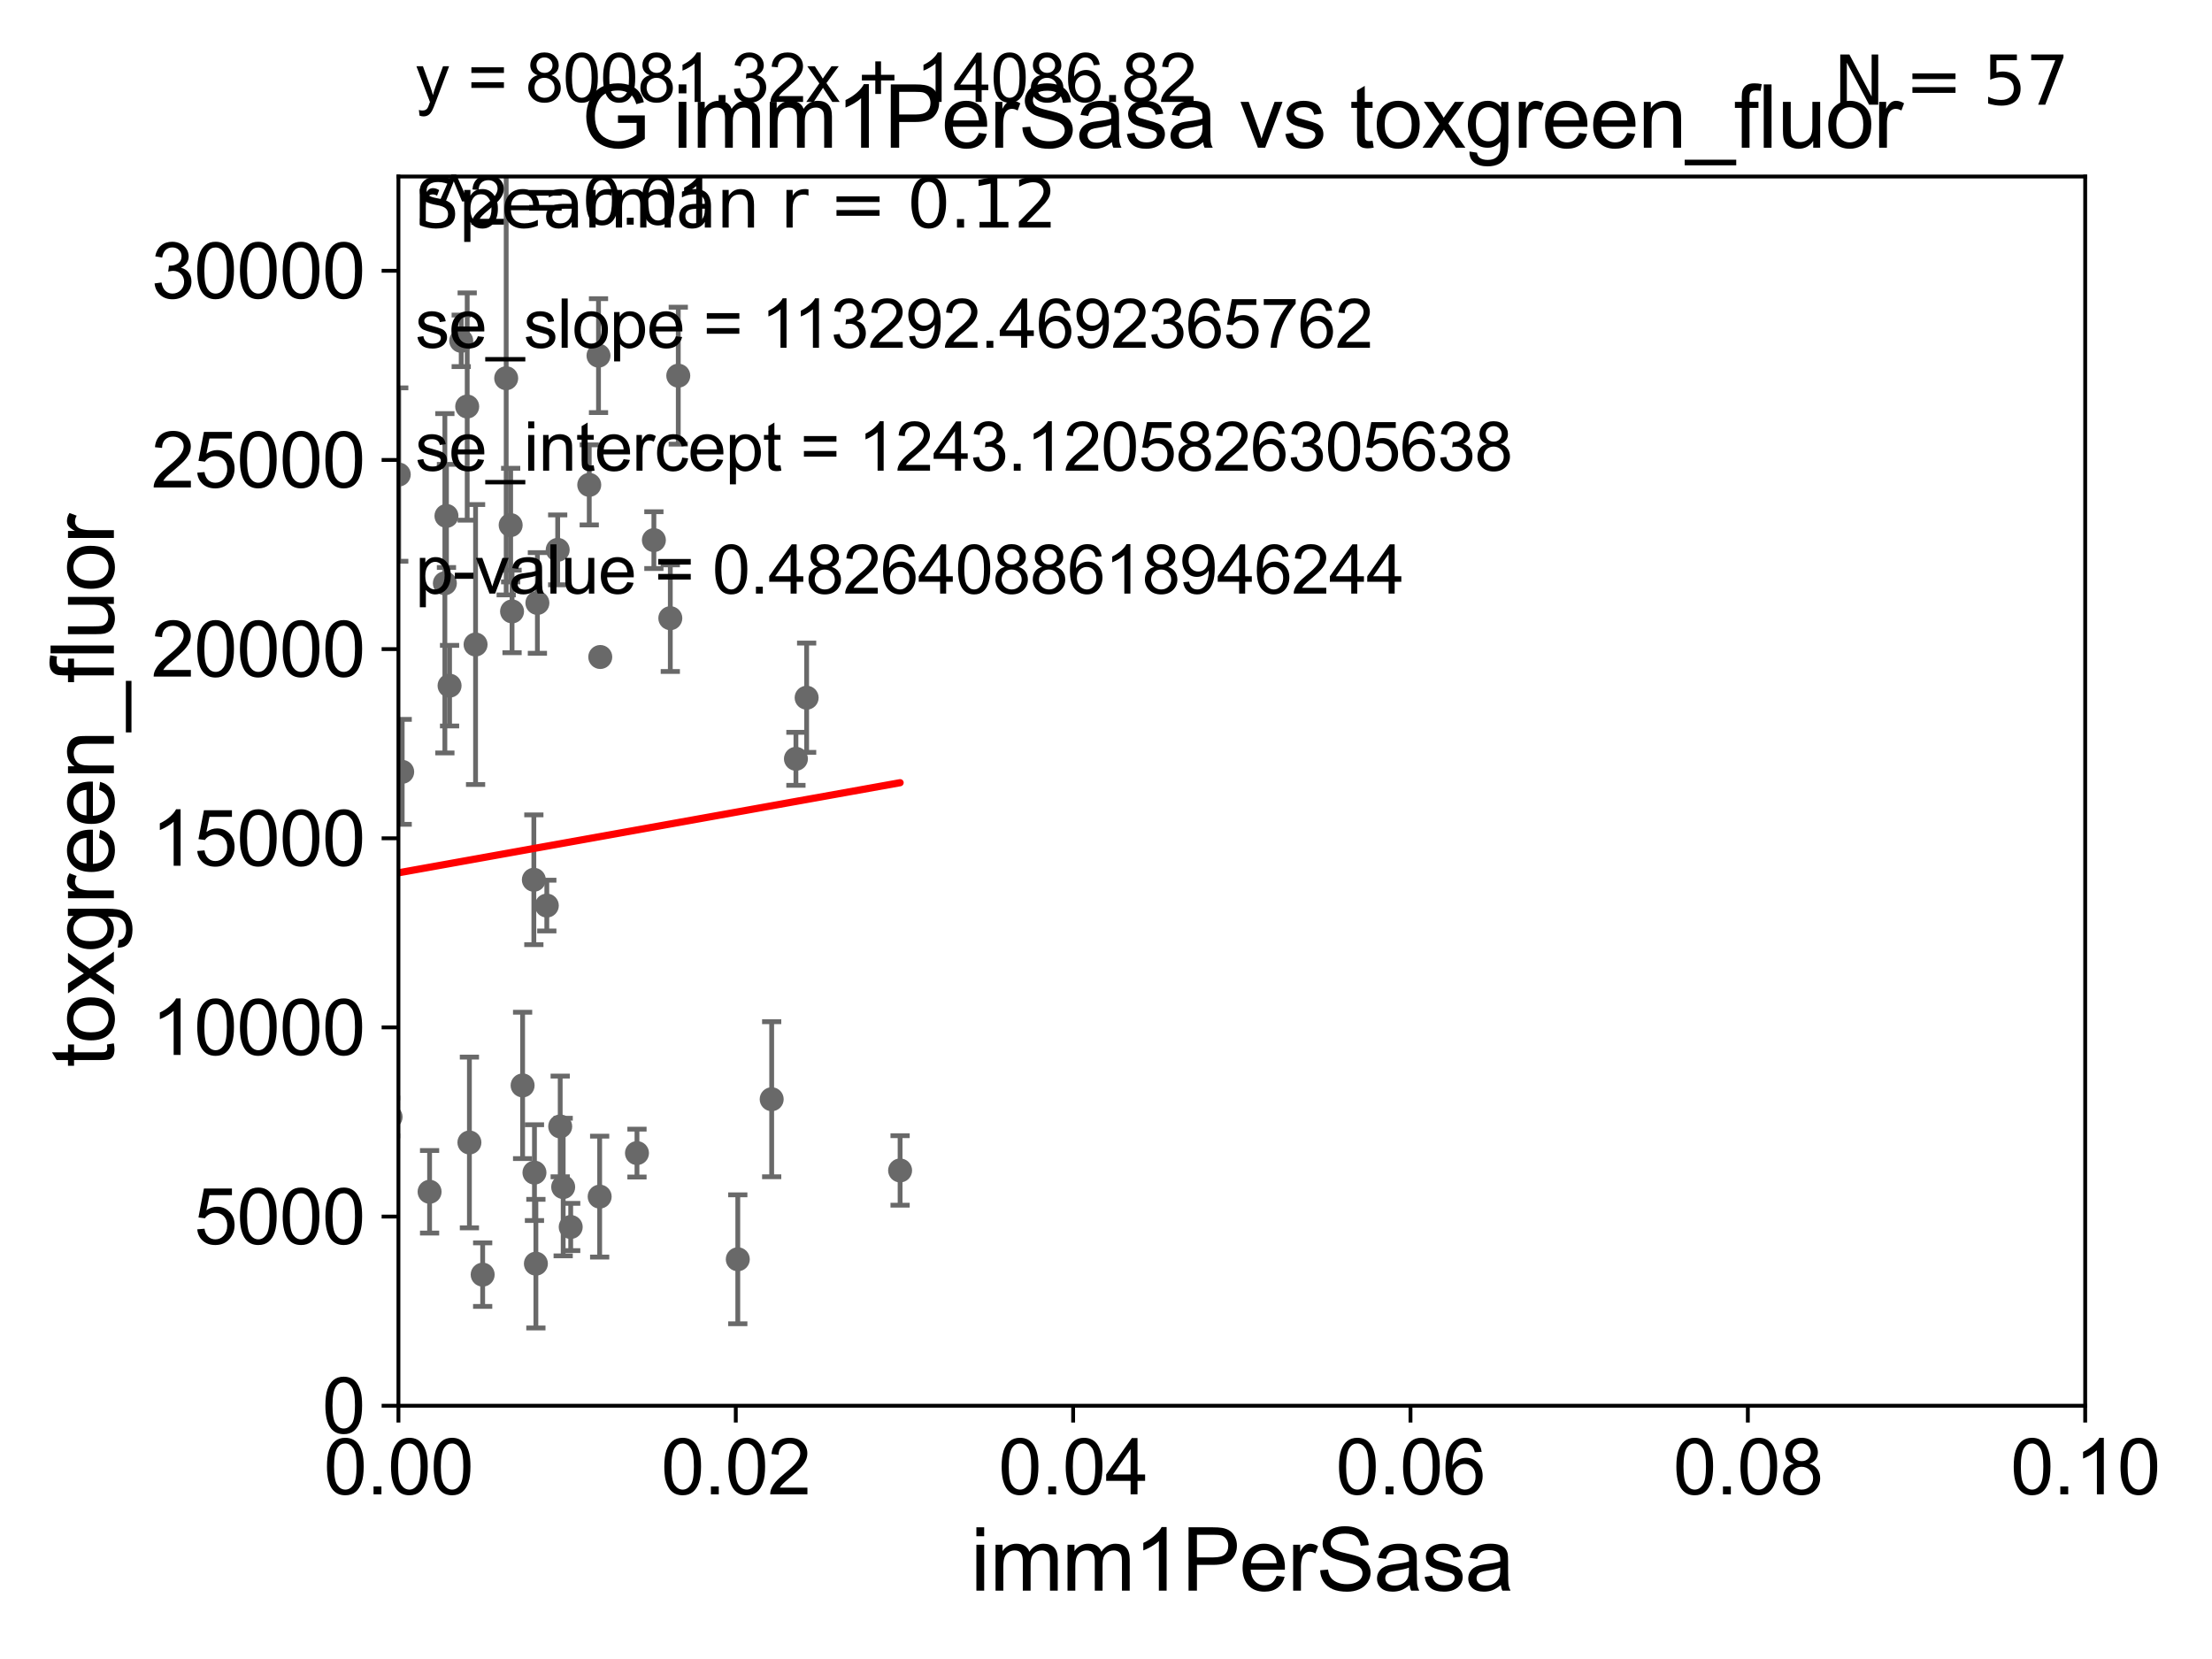 <?xml version="1.0" encoding="utf-8" standalone="no"?>
<!DOCTYPE svg PUBLIC "-//W3C//DTD SVG 1.1//EN"
  "http://www.w3.org/Graphics/SVG/1.1/DTD/svg11.dtd">
<svg xmlns:xlink="http://www.w3.org/1999/xlink" width="460.8pt" height="345.6pt" viewBox="0 0 460.8 345.6" xmlns="http://www.w3.org/2000/svg" version="1.1">
 <defs>
  <style type="text/css">*{stroke-linejoin: round; stroke-linecap: butt}</style>
 </defs>
 <g id="figure_1">
  <g id="patch_1">
   <path d="M 0 345.6 
L 460.8 345.6 
L 460.8 0 
L 0 0 
z
" style="fill: #ffffff"/>
  </g>
  <g id="axes_1">
   <g id="patch_2">
    <path d="M 83 292.84 
L 434.385 292.84 
L 434.385 36.775 
L 83 36.775 
z
" style="fill: #ffffff"/>
   </g>
   <g id="PathCollection_1">
    <defs>
     <path id="m35fdbb72d2" d="M 0 1.118 
C 0.297 1.118 0.581 1 0.791 0.791 
C 1 0.581 1.118 0.297 1.118 0 
C 1.118 -0.297 1 -0.581 0.791 -0.791 
C 0.581 -1 0.297 -1.118 0 -1.118 
C -0.297 -1.118 -0.581 -1 -0.791 -0.791 
C -1 -0.581 -1.118 -0.297 -1.118 0 
C -1.118 0.297 -1 0.581 -0.791 0.791 
C -0.581 1 -0.297 1.118 0 1.118 
z
" style="stroke: #696969"/>
    </defs>
    <g clip-path="url(#p1fcc95bc0b)">
     <use xlink:href="#m35fdbb72d2" x="92.675" y="121.509" style="fill: #696969; stroke: #696969"/>
     <use xlink:href="#m35fdbb72d2" x="49.476" y="255.698" style="fill: #696969; stroke: #696969"/>
     <use xlink:href="#m35fdbb72d2" x="111.338" y="244.277" style="fill: #696969; stroke: #696969"/>
     <use xlink:href="#m35fdbb72d2" x="71.653" y="259.913" style="fill: #696969; stroke: #696969"/>
     <use xlink:href="#m35fdbb72d2" x="75.382" y="248.062" style="fill: #696969; stroke: #696969"/>
     <use xlink:href="#m35fdbb72d2" x="116.177" y="114.543" style="fill: #696969; stroke: #696969"/>
     <use xlink:href="#m35fdbb72d2" x="111.636" y="263.244" style="fill: #696969; stroke: #696969"/>
     <use xlink:href="#m35fdbb72d2" x="118.888" y="255.603" style="fill: #696969; stroke: #696969"/>
     <use xlink:href="#m35fdbb72d2" x="53.758" y="180.204" style="fill: #696969; stroke: #696969"/>
     <use xlink:href="#m35fdbb72d2" x="57.367" y="255.473" style="fill: #696969; stroke: #696969"/>
     <use xlink:href="#m35fdbb72d2" x="111.95" y="125.604" style="fill: #696969; stroke: #696969"/>
     <use xlink:href="#m35fdbb72d2" x="18.183" y="242.157" style="fill: #696969; stroke: #696969"/>
     <use xlink:href="#m35fdbb72d2" x="100.549" y="265.53" style="fill: #696969; stroke: #696969"/>
     <use xlink:href="#m35fdbb72d2" x="76.579" y="244.096" style="fill: #696969; stroke: #696969"/>
     <use xlink:href="#m35fdbb72d2" x="97.787" y="238" style="fill: #696969; stroke: #696969"/>
     <use xlink:href="#m35fdbb72d2" x="72.032" y="224.022" style="fill: #696969; stroke: #696969"/>
     <use xlink:href="#m35fdbb72d2" x="49.914" y="254.037" style="fill: #696969; stroke: #696969"/>
     <use xlink:href="#m35fdbb72d2" x="132.694" y="240.209" style="fill: #696969; stroke: #696969"/>
     <use xlink:href="#m35fdbb72d2" x="124.921" y="249.277" style="fill: #696969; stroke: #696969"/>
     <use xlink:href="#m35fdbb72d2" x="74.985" y="250.824" style="fill: #696969; stroke: #696969"/>
     <use xlink:href="#m35fdbb72d2" x="37.035" y="261.975" style="fill: #696969; stroke: #696969"/>
     <use xlink:href="#m35fdbb72d2" x="116.701" y="234.659" style="fill: #696969; stroke: #696969"/>
     <use xlink:href="#m35fdbb72d2" x="153.696" y="262.332" style="fill: #696969; stroke: #696969"/>
     <use xlink:href="#m35fdbb72d2" x="36.29" y="246.141" style="fill: #696969; stroke: #696969"/>
     <use xlink:href="#m35fdbb72d2" x="108.869" y="226.114" style="fill: #696969; stroke: #696969"/>
     <use xlink:href="#m35fdbb72d2" x="117.321" y="247.285" style="fill: #696969; stroke: #696969"/>
     <use xlink:href="#m35fdbb72d2" x="81.366" y="232.681" style="fill: #696969; stroke: #696969"/>
     <use xlink:href="#m35fdbb72d2" x="187.506" y="243.825" style="fill: #696969; stroke: #696969"/>
     <use xlink:href="#m35fdbb72d2" x="89.492" y="248.27" style="fill: #696969; stroke: #696969"/>
     <use xlink:href="#m35fdbb72d2" x="29.633" y="79.913" style="fill: #696969; stroke: #696969"/>
     <use xlink:href="#m35fdbb72d2" x="83.068" y="98.854" style="fill: #696969; stroke: #696969"/>
     <use xlink:href="#m35fdbb72d2" x="63.743" y="60.054" style="fill: #696969; stroke: #696969"/>
     <use xlink:href="#m35fdbb72d2" x="93.006" y="107.477" style="fill: #696969; stroke: #696969"/>
     <use xlink:href="#m35fdbb72d2" x="71.157" y="155.039" style="fill: #696969; stroke: #696969"/>
     <use xlink:href="#m35fdbb72d2" x="71.667" y="134.669" style="fill: #696969; stroke: #696969"/>
     <use xlink:href="#m35fdbb72d2" x="111.211" y="183.272" style="fill: #696969; stroke: #696969"/>
     <use xlink:href="#m35fdbb72d2" x="122.751" y="101.009" style="fill: #696969; stroke: #696969"/>
     <use xlink:href="#m35fdbb72d2" x="99.07" y="134.265" style="fill: #696969; stroke: #696969"/>
     <use xlink:href="#m35fdbb72d2" x="113.91" y="188.648" style="fill: #696969; stroke: #696969"/>
     <use xlink:href="#m35fdbb72d2" x="97.326" y="84.686" style="fill: #696969; stroke: #696969"/>
     <use xlink:href="#m35fdbb72d2" x="106.38" y="109.389" style="fill: #696969; stroke: #696969"/>
     <use xlink:href="#m35fdbb72d2" x="141.297" y="78.259" style="fill: #696969; stroke: #696969"/>
     <use xlink:href="#m35fdbb72d2" x="125.045" y="136.865" style="fill: #696969; stroke: #696969"/>
     <use xlink:href="#m35fdbb72d2" x="96.079" y="71.003" style="fill: #696969; stroke: #696969"/>
     <use xlink:href="#m35fdbb72d2" x="106.67" y="127.368" style="fill: #696969; stroke: #696969"/>
     <use xlink:href="#m35fdbb72d2" x="139.638" y="128.779" style="fill: #696969; stroke: #696969"/>
     <use xlink:href="#m35fdbb72d2" x="136.216" y="112.516" style="fill: #696969; stroke: #696969"/>
     <use xlink:href="#m35fdbb72d2" x="124.68" y="74.086" style="fill: #696969; stroke: #696969"/>
     <use xlink:href="#m35fdbb72d2" x="105.449" y="78.794" style="fill: #696969; stroke: #696969"/>
     <use xlink:href="#m35fdbb72d2" x="74.58" y="86.698" style="fill: #696969; stroke: #696969"/>
     <use xlink:href="#m35fdbb72d2" x="54.809" y="165.387" style="fill: #696969; stroke: #696969"/>
     <use xlink:href="#m35fdbb72d2" x="165.807" y="158.076" style="fill: #696969; stroke: #696969"/>
     <use xlink:href="#m35fdbb72d2" x="160.756" y="228.989" style="fill: #696969; stroke: #696969"/>
     <use xlink:href="#m35fdbb72d2" x="93.654" y="142.84" style="fill: #696969; stroke: #696969"/>
     <use xlink:href="#m35fdbb72d2" x="67.824" y="147.554" style="fill: #696969; stroke: #696969"/>
     <use xlink:href="#m35fdbb72d2" x="83.784" y="160.788" style="fill: #696969; stroke: #696969"/>
     <use xlink:href="#m35fdbb72d2" x="168.038" y="145.346" style="fill: #696969; stroke: #696969"/>
    </g>
   </g>
   <g id="matplotlib.axis_1">
    <g id="xtick_1">
     <g id="line2d_1">
      <defs>
       <path id="ma11e628a09" d="M 0 0 
L 0 3.5 
" style="stroke: #000000; stroke-width: 0.8"/>
      </defs>
      <g>
       <use xlink:href="#ma11e628a09" x="83" y="292.84" style="stroke: #000000; stroke-width: 0.8"/>
      </g>
     </g>
     <g id="text_1">
      <!-- 0.00 -->
      <g transform="translate(67.431 311.293)scale(0.16 -0.16)">
       <defs>
        <path id="ArialMT-30" d="M 266 2259 
Q 266 3072 433 3567 
Q 600 4063 929 4331 
Q 1259 4600 1759 4600 
Q 2128 4600 2406 4451 
Q 2684 4303 2865 4023 
Q 3047 3744 3150 3342 
Q 3253 2941 3253 2259 
Q 3253 1453 3087 958 
Q 2922 463 2592 192 
Q 2263 -78 1759 -78 
Q 1097 -78 719 397 
Q 266 969 266 2259 
z
M 844 2259 
Q 844 1131 1108 757 
Q 1372 384 1759 384 
Q 2147 384 2411 759 
Q 2675 1134 2675 2259 
Q 2675 3391 2411 3762 
Q 2147 4134 1753 4134 
Q 1366 4134 1134 3806 
Q 844 3388 844 2259 
z
" transform="scale(0.016)"/>
        <path id="ArialMT-2e" d="M 581 0 
L 581 641 
L 1222 641 
L 1222 0 
L 581 0 
z
" transform="scale(0.016)"/>
       </defs>
       <use xlink:href="#ArialMT-30"/>
       <use xlink:href="#ArialMT-2e" x="55.615"/>
       <use xlink:href="#ArialMT-30" x="83.398"/>
       <use xlink:href="#ArialMT-30" x="139.014"/>
      </g>
     </g>
    </g>
    <g id="xtick_2">
     <g id="line2d_2">
      <g>
       <use xlink:href="#ma11e628a09" x="153.277" y="292.84" style="stroke: #000000; stroke-width: 0.8"/>
      </g>
     </g>
     <g id="text_2">
      <!-- 0.02 -->
      <g transform="translate(137.708 311.293)scale(0.16 -0.16)">
       <defs>
        <path id="ArialMT-32" d="M 3222 541 
L 3222 0 
L 194 0 
Q 188 203 259 391 
Q 375 700 629 1000 
Q 884 1300 1366 1694 
Q 2113 2306 2375 2664 
Q 2638 3022 2638 3341 
Q 2638 3675 2398 3904 
Q 2159 4134 1775 4134 
Q 1369 4134 1125 3890 
Q 881 3647 878 3216 
L 300 3275 
Q 359 3922 746 4261 
Q 1134 4600 1788 4600 
Q 2447 4600 2831 4234 
Q 3216 3869 3216 3328 
Q 3216 3053 3103 2787 
Q 2991 2522 2730 2228 
Q 2469 1934 1863 1422 
Q 1356 997 1212 845 
Q 1069 694 975 541 
L 3222 541 
z
" transform="scale(0.016)"/>
       </defs>
       <use xlink:href="#ArialMT-30"/>
       <use xlink:href="#ArialMT-2e" x="55.615"/>
       <use xlink:href="#ArialMT-30" x="83.398"/>
       <use xlink:href="#ArialMT-32" x="139.014"/>
      </g>
     </g>
    </g>
    <g id="xtick_3">
     <g id="line2d_3">
      <g>
       <use xlink:href="#ma11e628a09" x="223.554" y="292.84" style="stroke: #000000; stroke-width: 0.8"/>
      </g>
     </g>
     <g id="text_3">
      <!-- 0.04 -->
      <g transform="translate(207.985 311.293)scale(0.16 -0.16)">
       <defs>
        <path id="ArialMT-34" d="M 2069 0 
L 2069 1097 
L 81 1097 
L 81 1613 
L 2172 4581 
L 2631 4581 
L 2631 1613 
L 3250 1613 
L 3250 1097 
L 2631 1097 
L 2631 0 
L 2069 0 
z
M 2069 1613 
L 2069 3678 
L 634 1613 
L 2069 1613 
z
" transform="scale(0.016)"/>
       </defs>
       <use xlink:href="#ArialMT-30"/>
       <use xlink:href="#ArialMT-2e" x="55.615"/>
       <use xlink:href="#ArialMT-30" x="83.398"/>
       <use xlink:href="#ArialMT-34" x="139.014"/>
      </g>
     </g>
    </g>
    <g id="xtick_4">
     <g id="line2d_4">
      <g>
       <use xlink:href="#ma11e628a09" x="293.831" y="292.84" style="stroke: #000000; stroke-width: 0.8"/>
      </g>
     </g>
     <g id="text_4">
      <!-- 0.06 -->
      <g transform="translate(278.262 311.293)scale(0.16 -0.16)">
       <defs>
        <path id="ArialMT-36" d="M 3184 3459 
L 2625 3416 
Q 2550 3747 2413 3897 
Q 2184 4138 1850 4138 
Q 1581 4138 1378 3988 
Q 1113 3794 959 3422 
Q 806 3050 800 2363 
Q 1003 2672 1297 2822 
Q 1591 2972 1913 2972 
Q 2475 2972 2870 2558 
Q 3266 2144 3266 1488 
Q 3266 1056 3080 686 
Q 2894 316 2569 119 
Q 2244 -78 1831 -78 
Q 1128 -78 684 439 
Q 241 956 241 2144 
Q 241 3472 731 4075 
Q 1159 4600 1884 4600 
Q 2425 4600 2770 4297 
Q 3116 3994 3184 3459 
z
M 888 1484 
Q 888 1194 1011 928 
Q 1134 663 1356 523 
Q 1578 384 1822 384 
Q 2178 384 2434 671 
Q 2691 959 2691 1453 
Q 2691 1928 2437 2201 
Q 2184 2475 1800 2475 
Q 1419 2475 1153 2201 
Q 888 1928 888 1484 
z
" transform="scale(0.016)"/>
       </defs>
       <use xlink:href="#ArialMT-30"/>
       <use xlink:href="#ArialMT-2e" x="55.615"/>
       <use xlink:href="#ArialMT-30" x="83.398"/>
       <use xlink:href="#ArialMT-36" x="139.014"/>
      </g>
     </g>
    </g>
    <g id="xtick_5">
     <g id="line2d_5">
      <g>
       <use xlink:href="#ma11e628a09" x="364.108" y="292.84" style="stroke: #000000; stroke-width: 0.8"/>
      </g>
     </g>
     <g id="text_5">
      <!-- 0.08 -->
      <g transform="translate(348.539 311.293)scale(0.16 -0.16)">
       <defs>
        <path id="ArialMT-38" d="M 1131 2484 
Q 781 2613 612 2850 
Q 444 3088 444 3419 
Q 444 3919 803 4259 
Q 1163 4600 1759 4600 
Q 2359 4600 2725 4251 
Q 3091 3903 3091 3403 
Q 3091 3084 2923 2848 
Q 2756 2613 2416 2484 
Q 2838 2347 3058 2040 
Q 3278 1734 3278 1309 
Q 3278 722 2862 322 
Q 2447 -78 1769 -78 
Q 1091 -78 675 323 
Q 259 725 259 1325 
Q 259 1772 486 2073 
Q 713 2375 1131 2484 
z
M 1019 3438 
Q 1019 3113 1228 2906 
Q 1438 2700 1772 2700 
Q 2097 2700 2305 2904 
Q 2513 3109 2513 3406 
Q 2513 3716 2298 3927 
Q 2084 4138 1766 4138 
Q 1444 4138 1231 3931 
Q 1019 3725 1019 3438 
z
M 838 1322 
Q 838 1081 952 856 
Q 1066 631 1291 507 
Q 1516 384 1775 384 
Q 2178 384 2440 643 
Q 2703 903 2703 1303 
Q 2703 1709 2433 1975 
Q 2163 2241 1756 2241 
Q 1359 2241 1098 1978 
Q 838 1716 838 1322 
z
" transform="scale(0.016)"/>
       </defs>
       <use xlink:href="#ArialMT-30"/>
       <use xlink:href="#ArialMT-2e" x="55.615"/>
       <use xlink:href="#ArialMT-30" x="83.398"/>
       <use xlink:href="#ArialMT-38" x="139.014"/>
      </g>
     </g>
    </g>
    <g id="xtick_6">
     <g id="line2d_6">
      <g>
       <use xlink:href="#ma11e628a09" x="434.385" y="292.84" style="stroke: #000000; stroke-width: 0.8"/>
      </g>
     </g>
     <g id="text_6">
      <!-- 0.10 -->
      <g transform="translate(418.816 311.293)scale(0.16 -0.16)">
       <defs>
        <path id="ArialMT-31" d="M 2384 0 
L 1822 0 
L 1822 3584 
Q 1619 3391 1289 3197 
Q 959 3003 697 2906 
L 697 3450 
Q 1169 3672 1522 3987 
Q 1875 4303 2022 4600 
L 2384 4600 
L 2384 0 
z
" transform="scale(0.016)"/>
       </defs>
       <use xlink:href="#ArialMT-30"/>
       <use xlink:href="#ArialMT-2e" x="55.615"/>
       <use xlink:href="#ArialMT-31" x="83.398"/>
       <use xlink:href="#ArialMT-30" x="139.014"/>
      </g>
     </g>
    </g>
    <g id="text_7">
     <!-- imm1PerSasa -->
     <g transform="translate(202.177 331.357)scale(0.18 -0.18)">
      <defs>
       <path id="ArialMT-69" d="M 425 3934 
L 425 4581 
L 988 4581 
L 988 3934 
L 425 3934 
z
M 425 0 
L 425 3319 
L 988 3319 
L 988 0 
L 425 0 
z
" transform="scale(0.016)"/>
       <path id="ArialMT-6d" d="M 422 0 
L 422 3319 
L 925 3319 
L 925 2853 
Q 1081 3097 1340 3245 
Q 1600 3394 1931 3394 
Q 2300 3394 2536 3241 
Q 2772 3088 2869 2813 
Q 3263 3394 3894 3394 
Q 4388 3394 4653 3120 
Q 4919 2847 4919 2278 
L 4919 0 
L 4359 0 
L 4359 2091 
Q 4359 2428 4304 2576 
Q 4250 2725 4106 2815 
Q 3963 2906 3769 2906 
Q 3419 2906 3187 2673 
Q 2956 2441 2956 1928 
L 2956 0 
L 2394 0 
L 2394 2156 
Q 2394 2531 2256 2718 
Q 2119 2906 1806 2906 
Q 1569 2906 1367 2781 
Q 1166 2656 1075 2415 
Q 984 2175 984 1722 
L 984 0 
L 422 0 
z
" transform="scale(0.016)"/>
       <path id="ArialMT-50" d="M 494 0 
L 494 4581 
L 2222 4581 
Q 2678 4581 2919 4538 
Q 3256 4481 3484 4323 
Q 3713 4166 3852 3881 
Q 3991 3597 3991 3256 
Q 3991 2672 3619 2267 
Q 3247 1863 2275 1863 
L 1100 1863 
L 1100 0 
L 494 0 
z
M 1100 2403 
L 2284 2403 
Q 2872 2403 3119 2622 
Q 3366 2841 3366 3238 
Q 3366 3525 3220 3729 
Q 3075 3934 2838 4000 
Q 2684 4041 2272 4041 
L 1100 4041 
L 1100 2403 
z
" transform="scale(0.016)"/>
       <path id="ArialMT-65" d="M 2694 1069 
L 3275 997 
Q 3138 488 2766 206 
Q 2394 -75 1816 -75 
Q 1088 -75 661 373 
Q 234 822 234 1631 
Q 234 2469 665 2931 
Q 1097 3394 1784 3394 
Q 2450 3394 2872 2941 
Q 3294 2488 3294 1666 
Q 3294 1616 3291 1516 
L 816 1516 
Q 847 969 1125 678 
Q 1403 388 1819 388 
Q 2128 388 2347 550 
Q 2566 713 2694 1069 
z
M 847 1978 
L 2700 1978 
Q 2663 2397 2488 2606 
Q 2219 2931 1791 2931 
Q 1403 2931 1139 2672 
Q 875 2413 847 1978 
z
" transform="scale(0.016)"/>
       <path id="ArialMT-72" d="M 416 0 
L 416 3319 
L 922 3319 
L 922 2816 
Q 1116 3169 1280 3281 
Q 1444 3394 1641 3394 
Q 1925 3394 2219 3213 
L 2025 2691 
Q 1819 2813 1613 2813 
Q 1428 2813 1281 2702 
Q 1134 2591 1072 2394 
Q 978 2094 978 1738 
L 978 0 
L 416 0 
z
" transform="scale(0.016)"/>
       <path id="ArialMT-53" d="M 288 1472 
L 859 1522 
Q 900 1178 1048 958 
Q 1197 738 1509 602 
Q 1822 466 2213 466 
Q 2559 466 2825 569 
Q 3091 672 3220 851 
Q 3350 1031 3350 1244 
Q 3350 1459 3225 1620 
Q 3100 1781 2813 1891 
Q 2628 1963 1997 2114 
Q 1366 2266 1113 2400 
Q 784 2572 623 2826 
Q 463 3081 463 3397 
Q 463 3744 659 4045 
Q 856 4347 1234 4503 
Q 1613 4659 2075 4659 
Q 2584 4659 2973 4495 
Q 3363 4331 3572 4012 
Q 3781 3694 3797 3291 
L 3216 3247 
Q 3169 3681 2898 3903 
Q 2628 4125 2100 4125 
Q 1550 4125 1298 3923 
Q 1047 3722 1047 3438 
Q 1047 3191 1225 3031 
Q 1400 2872 2139 2705 
Q 2878 2538 3153 2413 
Q 3553 2228 3743 1945 
Q 3934 1663 3934 1294 
Q 3934 928 3725 604 
Q 3516 281 3123 101 
Q 2731 -78 2241 -78 
Q 1619 -78 1198 103 
Q 778 284 539 648 
Q 300 1013 288 1472 
z
" transform="scale(0.016)"/>
       <path id="ArialMT-61" d="M 2588 409 
Q 2275 144 1986 34 
Q 1697 -75 1366 -75 
Q 819 -75 525 192 
Q 231 459 231 875 
Q 231 1119 342 1320 
Q 453 1522 633 1644 
Q 813 1766 1038 1828 
Q 1203 1872 1538 1913 
Q 2219 1994 2541 2106 
Q 2544 2222 2544 2253 
Q 2544 2597 2384 2738 
Q 2169 2928 1744 2928 
Q 1347 2928 1158 2789 
Q 969 2650 878 2297 
L 328 2372 
Q 403 2725 575 2942 
Q 747 3159 1072 3276 
Q 1397 3394 1825 3394 
Q 2250 3394 2515 3294 
Q 2781 3194 2906 3042 
Q 3031 2891 3081 2659 
Q 3109 2516 3109 2141 
L 3109 1391 
Q 3109 606 3145 398 
Q 3181 191 3288 0 
L 2700 0 
Q 2613 175 2588 409 
z
M 2541 1666 
Q 2234 1541 1622 1453 
Q 1275 1403 1131 1340 
Q 988 1278 909 1158 
Q 831 1038 831 891 
Q 831 666 1001 516 
Q 1172 366 1500 366 
Q 1825 366 2078 508 
Q 2331 650 2450 897 
Q 2541 1088 2541 1459 
L 2541 1666 
z
" transform="scale(0.016)"/>
       <path id="ArialMT-73" d="M 197 991 
L 753 1078 
Q 800 744 1014 566 
Q 1228 388 1613 388 
Q 2000 388 2187 545 
Q 2375 703 2375 916 
Q 2375 1106 2209 1216 
Q 2094 1291 1634 1406 
Q 1016 1563 777 1677 
Q 538 1791 414 1992 
Q 291 2194 291 2438 
Q 291 2659 392 2848 
Q 494 3038 669 3163 
Q 800 3259 1026 3326 
Q 1253 3394 1513 3394 
Q 1903 3394 2198 3281 
Q 2494 3169 2634 2976 
Q 2775 2784 2828 2463 
L 2278 2388 
Q 2241 2644 2061 2787 
Q 1881 2931 1553 2931 
Q 1166 2931 1000 2803 
Q 834 2675 834 2503 
Q 834 2394 903 2306 
Q 972 2216 1119 2156 
Q 1203 2125 1616 2013 
Q 2213 1853 2448 1751 
Q 2684 1650 2818 1456 
Q 2953 1263 2953 975 
Q 2953 694 2789 445 
Q 2625 197 2315 61 
Q 2006 -75 1616 -75 
Q 969 -75 630 194 
Q 291 463 197 991 
z
" transform="scale(0.016)"/>
      </defs>
      <use xlink:href="#ArialMT-69"/>
      <use xlink:href="#ArialMT-6d" x="22.217"/>
      <use xlink:href="#ArialMT-6d" x="105.518"/>
      <use xlink:href="#ArialMT-31" x="188.818"/>
      <use xlink:href="#ArialMT-50" x="244.434"/>
      <use xlink:href="#ArialMT-65" x="311.133"/>
      <use xlink:href="#ArialMT-72" x="366.748"/>
      <use xlink:href="#ArialMT-53" x="400.049"/>
      <use xlink:href="#ArialMT-61" x="466.748"/>
      <use xlink:href="#ArialMT-73" x="522.363"/>
      <use xlink:href="#ArialMT-61" x="572.363"/>
     </g>
    </g>
   </g>
   <g id="matplotlib.axis_2">
    <g id="ytick_1">
     <g id="line2d_7">
      <defs>
       <path id="ma0f4a692bd" d="M 0 0 
L -3.5 0 
" style="stroke: #000000; stroke-width: 0.8"/>
      </defs>
      <g>
       <use xlink:href="#ma0f4a692bd" x="83" y="292.84" style="stroke: #000000; stroke-width: 0.8"/>
      </g>
     </g>
     <g id="text_8">
      <!-- 0 -->
      <g transform="translate(67.103 298.566)scale(0.16 -0.16)">
       <use xlink:href="#ArialMT-30"/>
      </g>
     </g>
    </g>
    <g id="ytick_2">
     <g id="line2d_8">
      <g>
       <use xlink:href="#ma0f4a692bd" x="83" y="253.435" style="stroke: #000000; stroke-width: 0.8"/>
      </g>
     </g>
     <g id="text_9">
      <!-- 5000 -->
      <g transform="translate(40.41 259.162)scale(0.16 -0.16)">
       <defs>
        <path id="ArialMT-35" d="M 266 1200 
L 856 1250 
Q 922 819 1161 601 
Q 1400 384 1738 384 
Q 2144 384 2425 690 
Q 2706 997 2706 1503 
Q 2706 1984 2436 2262 
Q 2166 2541 1728 2541 
Q 1456 2541 1237 2417 
Q 1019 2294 894 2097 
L 366 2166 
L 809 4519 
L 3088 4519 
L 3088 3981 
L 1259 3981 
L 1013 2750 
Q 1425 3038 1878 3038 
Q 2478 3038 2890 2622 
Q 3303 2206 3303 1553 
Q 3303 931 2941 478 
Q 2500 -78 1738 -78 
Q 1113 -78 717 272 
Q 322 622 266 1200 
z
" transform="scale(0.016)"/>
       </defs>
       <use xlink:href="#ArialMT-35"/>
       <use xlink:href="#ArialMT-30" x="55.615"/>
       <use xlink:href="#ArialMT-30" x="111.23"/>
       <use xlink:href="#ArialMT-30" x="166.846"/>
      </g>
     </g>
    </g>
    <g id="ytick_3">
     <g id="line2d_9">
      <g>
       <use xlink:href="#ma0f4a692bd" x="83" y="214.031" style="stroke: #000000; stroke-width: 0.8"/>
      </g>
     </g>
     <g id="text_10">
      <!-- 10000 -->
      <g transform="translate(31.512 219.757)scale(0.16 -0.16)">
       <use xlink:href="#ArialMT-31"/>
       <use xlink:href="#ArialMT-30" x="55.615"/>
       <use xlink:href="#ArialMT-30" x="111.23"/>
       <use xlink:href="#ArialMT-30" x="166.846"/>
       <use xlink:href="#ArialMT-30" x="222.461"/>
      </g>
     </g>
    </g>
    <g id="ytick_4">
     <g id="line2d_10">
      <g>
       <use xlink:href="#ma0f4a692bd" x="83" y="174.626" style="stroke: #000000; stroke-width: 0.8"/>
      </g>
     </g>
     <g id="text_11">
      <!-- 15000 -->
      <g transform="translate(31.512 180.352)scale(0.16 -0.16)">
       <use xlink:href="#ArialMT-31"/>
       <use xlink:href="#ArialMT-35" x="55.615"/>
       <use xlink:href="#ArialMT-30" x="111.23"/>
       <use xlink:href="#ArialMT-30" x="166.846"/>
       <use xlink:href="#ArialMT-30" x="222.461"/>
      </g>
     </g>
    </g>
    <g id="ytick_5">
     <g id="line2d_11">
      <g>
       <use xlink:href="#ma0f4a692bd" x="83" y="135.221" style="stroke: #000000; stroke-width: 0.8"/>
      </g>
     </g>
     <g id="text_12">
      <!-- 20000 -->
      <g transform="translate(31.512 140.948)scale(0.16 -0.16)">
       <use xlink:href="#ArialMT-32"/>
       <use xlink:href="#ArialMT-30" x="55.615"/>
       <use xlink:href="#ArialMT-30" x="111.23"/>
       <use xlink:href="#ArialMT-30" x="166.846"/>
       <use xlink:href="#ArialMT-30" x="222.461"/>
      </g>
     </g>
    </g>
    <g id="ytick_6">
     <g id="line2d_12">
      <g>
       <use xlink:href="#ma0f4a692bd" x="83" y="95.817" style="stroke: #000000; stroke-width: 0.8"/>
      </g>
     </g>
     <g id="text_13">
      <!-- 25000 -->
      <g transform="translate(31.512 101.543)scale(0.16 -0.16)">
       <use xlink:href="#ArialMT-32"/>
       <use xlink:href="#ArialMT-35" x="55.615"/>
       <use xlink:href="#ArialMT-30" x="111.23"/>
       <use xlink:href="#ArialMT-30" x="166.846"/>
       <use xlink:href="#ArialMT-30" x="222.461"/>
      </g>
     </g>
    </g>
    <g id="ytick_7">
     <g id="line2d_13">
      <g>
       <use xlink:href="#ma0f4a692bd" x="83" y="56.412" style="stroke: #000000; stroke-width: 0.8"/>
      </g>
     </g>
     <g id="text_14">
      <!-- 30000 -->
      <g transform="translate(31.512 62.138)scale(0.16 -0.16)">
       <defs>
        <path id="ArialMT-33" d="M 269 1209 
L 831 1284 
Q 928 806 1161 595 
Q 1394 384 1728 384 
Q 2125 384 2398 659 
Q 2672 934 2672 1341 
Q 2672 1728 2419 1979 
Q 2166 2231 1775 2231 
Q 1616 2231 1378 2169 
L 1441 2663 
Q 1497 2656 1531 2656 
Q 1891 2656 2178 2843 
Q 2466 3031 2466 3422 
Q 2466 3731 2256 3934 
Q 2047 4138 1716 4138 
Q 1388 4138 1169 3931 
Q 950 3725 888 3313 
L 325 3413 
Q 428 3978 793 4289 
Q 1159 4600 1703 4600 
Q 2078 4600 2393 4439 
Q 2709 4278 2876 4000 
Q 3044 3722 3044 3409 
Q 3044 3113 2884 2869 
Q 2725 2625 2413 2481 
Q 2819 2388 3044 2092 
Q 3269 1797 3269 1353 
Q 3269 753 2831 336 
Q 2394 -81 1725 -81 
Q 1122 -81 723 278 
Q 325 638 269 1209 
z
" transform="scale(0.016)"/>
       </defs>
       <use xlink:href="#ArialMT-33"/>
       <use xlink:href="#ArialMT-30" x="55.615"/>
       <use xlink:href="#ArialMT-30" x="111.23"/>
       <use xlink:href="#ArialMT-30" x="166.846"/>
       <use xlink:href="#ArialMT-30" x="222.461"/>
      </g>
     </g>
    </g>
    <g id="text_15">
     <!-- toxgreen_fluor -->
     <g transform="translate(23.724 222.34)rotate(-90)scale(0.18 -0.18)">
      <defs>
       <path id="ArialMT-74" d="M 1650 503 
L 1731 6 
Q 1494 -44 1306 -44 
Q 1000 -44 831 53 
Q 663 150 594 308 
Q 525 466 525 972 
L 525 2881 
L 113 2881 
L 113 3319 
L 525 3319 
L 525 4141 
L 1084 4478 
L 1084 3319 
L 1650 3319 
L 1650 2881 
L 1084 2881 
L 1084 941 
Q 1084 700 1114 631 
Q 1144 563 1211 522 
Q 1278 481 1403 481 
Q 1497 481 1650 503 
z
" transform="scale(0.016)"/>
       <path id="ArialMT-6f" d="M 213 1659 
Q 213 2581 725 3025 
Q 1153 3394 1769 3394 
Q 2453 3394 2887 2945 
Q 3322 2497 3322 1706 
Q 3322 1066 3130 698 
Q 2938 331 2570 128 
Q 2203 -75 1769 -75 
Q 1072 -75 642 372 
Q 213 819 213 1659 
z
M 791 1659 
Q 791 1022 1069 705 
Q 1347 388 1769 388 
Q 2188 388 2466 706 
Q 2744 1025 2744 1678 
Q 2744 2294 2464 2611 
Q 2184 2928 1769 2928 
Q 1347 2928 1069 2612 
Q 791 2297 791 1659 
z
" transform="scale(0.016)"/>
       <path id="ArialMT-78" d="M 47 0 
L 1259 1725 
L 138 3319 
L 841 3319 
L 1350 2541 
Q 1494 2319 1581 2169 
Q 1719 2375 1834 2534 
L 2394 3319 
L 3066 3319 
L 1919 1756 
L 3153 0 
L 2463 0 
L 1781 1031 
L 1600 1309 
L 728 0 
L 47 0 
z
" transform="scale(0.016)"/>
       <path id="ArialMT-67" d="M 319 -275 
L 866 -356 
Q 900 -609 1056 -725 
Q 1266 -881 1628 -881 
Q 2019 -881 2231 -725 
Q 2444 -569 2519 -288 
Q 2563 -116 2559 434 
Q 2191 0 1641 0 
Q 956 0 581 494 
Q 206 988 206 1678 
Q 206 2153 378 2554 
Q 550 2956 876 3175 
Q 1203 3394 1644 3394 
Q 2231 3394 2613 2919 
L 2613 3319 
L 3131 3319 
L 3131 450 
Q 3131 -325 2973 -648 
Q 2816 -972 2473 -1159 
Q 2131 -1347 1631 -1347 
Q 1038 -1347 672 -1080 
Q 306 -813 319 -275 
z
M 784 1719 
Q 784 1066 1043 766 
Q 1303 466 1694 466 
Q 2081 466 2343 764 
Q 2606 1063 2606 1700 
Q 2606 2309 2336 2618 
Q 2066 2928 1684 2928 
Q 1309 2928 1046 2623 
Q 784 2319 784 1719 
z
" transform="scale(0.016)"/>
       <path id="ArialMT-6e" d="M 422 0 
L 422 3319 
L 928 3319 
L 928 2847 
Q 1294 3394 1984 3394 
Q 2284 3394 2536 3286 
Q 2788 3178 2913 3003 
Q 3038 2828 3088 2588 
Q 3119 2431 3119 2041 
L 3119 0 
L 2556 0 
L 2556 2019 
Q 2556 2363 2490 2533 
Q 2425 2703 2258 2804 
Q 2091 2906 1866 2906 
Q 1506 2906 1245 2678 
Q 984 2450 984 1813 
L 984 0 
L 422 0 
z
" transform="scale(0.016)"/>
       <path id="ArialMT-5f" d="M -97 -1272 
L -97 -866 
L 3631 -866 
L 3631 -1272 
L -97 -1272 
z
" transform="scale(0.016)"/>
       <path id="ArialMT-66" d="M 556 0 
L 556 2881 
L 59 2881 
L 59 3319 
L 556 3319 
L 556 3672 
Q 556 4006 616 4169 
Q 697 4388 901 4523 
Q 1106 4659 1475 4659 
Q 1713 4659 2000 4603 
L 1916 4113 
Q 1741 4144 1584 4144 
Q 1328 4144 1222 4034 
Q 1116 3925 1116 3625 
L 1116 3319 
L 1763 3319 
L 1763 2881 
L 1116 2881 
L 1116 0 
L 556 0 
z
" transform="scale(0.016)"/>
       <path id="ArialMT-6c" d="M 409 0 
L 409 4581 
L 972 4581 
L 972 0 
L 409 0 
z
" transform="scale(0.016)"/>
       <path id="ArialMT-75" d="M 2597 0 
L 2597 488 
Q 2209 -75 1544 -75 
Q 1250 -75 995 37 
Q 741 150 617 320 
Q 494 491 444 738 
Q 409 903 409 1263 
L 409 3319 
L 972 3319 
L 972 1478 
Q 972 1038 1006 884 
Q 1059 663 1231 536 
Q 1403 409 1656 409 
Q 1909 409 2131 539 
Q 2353 669 2445 892 
Q 2538 1116 2538 1541 
L 2538 3319 
L 3100 3319 
L 3100 0 
L 2597 0 
z
" transform="scale(0.016)"/>
      </defs>
      <use xlink:href="#ArialMT-74"/>
      <use xlink:href="#ArialMT-6f" x="27.783"/>
      <use xlink:href="#ArialMT-78" x="83.398"/>
      <use xlink:href="#ArialMT-67" x="133.398"/>
      <use xlink:href="#ArialMT-72" x="189.014"/>
      <use xlink:href="#ArialMT-65" x="222.314"/>
      <use xlink:href="#ArialMT-65" x="277.93"/>
      <use xlink:href="#ArialMT-6e" x="333.545"/>
      <use xlink:href="#ArialMT-5f" x="389.16"/>
      <use xlink:href="#ArialMT-66" x="444.775"/>
      <use xlink:href="#ArialMT-6c" x="472.559"/>
      <use xlink:href="#ArialMT-75" x="494.775"/>
      <use xlink:href="#ArialMT-6f" x="550.391"/>
      <use xlink:href="#ArialMT-72" x="606.006"/>
     </g>
    </g>
   </g>
   <g id="LineCollection_1">
    <path d="M 92.675 156.853 
L 92.675 86.165 
" clip-path="url(#p1fcc95bc0b)" style="fill: none; stroke: #696969"/>
    <path d="M 49.476 263.806 
L 49.476 247.59 
" clip-path="url(#p1fcc95bc0b)" style="fill: none; stroke: #696969"/>
    <path d="M 111.338 254.255 
L 111.338 234.299 
" clip-path="url(#p1fcc95bc0b)" style="fill: none; stroke: #696969"/>
    <path d="M 71.653 272.705 
L 71.653 247.12 
" clip-path="url(#p1fcc95bc0b)" style="fill: none; stroke: #696969"/>
    <path d="M 75.382 254.149 
L 75.382 241.976 
" clip-path="url(#p1fcc95bc0b)" style="fill: none; stroke: #696969"/>
    <path d="M 116.177 121.822 
L 116.177 107.264 
" clip-path="url(#p1fcc95bc0b)" style="fill: none; stroke: #696969"/>
    <path d="M 111.636 276.639 
L 111.636 249.848 
" clip-path="url(#p1fcc95bc0b)" style="fill: none; stroke: #696969"/>
    <path d="M 118.888 260.527 
L 118.888 250.679 
" clip-path="url(#p1fcc95bc0b)" style="fill: none; stroke: #696969"/>
    <path d="M 53.758 184.856 
L 53.758 175.551 
" clip-path="url(#p1fcc95bc0b)" style="fill: none; stroke: #696969"/>
    <path d="M 57.367 261.269 
L 57.367 249.676 
" clip-path="url(#p1fcc95bc0b)" style="fill: none; stroke: #696969"/>
    <path d="M 111.95 136.09 
L 111.95 115.117 
" clip-path="url(#p1fcc95bc0b)" style="fill: none; stroke: #696969"/>
    <path d="M 18.183 253.647 
L 18.183 230.666 
" clip-path="url(#p1fcc95bc0b)" style="fill: none; stroke: #696969"/>
    <path d="M 100.549 272.148 
L 100.549 258.911 
" clip-path="url(#p1fcc95bc0b)" style="fill: none; stroke: #696969"/>
    <path d="M 76.579 260.72 
L 76.579 227.471 
" clip-path="url(#p1fcc95bc0b)" style="fill: none; stroke: #696969"/>
    <path d="M 97.787 255.789 
L 97.787 220.212 
" clip-path="url(#p1fcc95bc0b)" style="fill: none; stroke: #696969"/>
    <path d="M 72.032 227.21 
L 72.032 220.833 
" clip-path="url(#p1fcc95bc0b)" style="fill: none; stroke: #696969"/>
    <path d="M 49.914 268.638 
L 49.914 239.436 
" clip-path="url(#p1fcc95bc0b)" style="fill: none; stroke: #696969"/>
    <path d="M 132.694 245.196 
L 132.694 235.223 
" clip-path="url(#p1fcc95bc0b)" style="fill: none; stroke: #696969"/>
    <path d="M 124.921 261.868 
L 124.921 236.686 
" clip-path="url(#p1fcc95bc0b)" style="fill: none; stroke: #696969"/>
    <path d="M 74.985 267.388 
L 74.985 234.26 
" clip-path="url(#p1fcc95bc0b)" style="fill: none; stroke: #696969"/>
    <path d="M 37.035 278.053 
L 37.035 245.896 
" clip-path="url(#p1fcc95bc0b)" style="fill: none; stroke: #696969"/>
    <path d="M 116.701 245.147 
L 116.701 224.171 
" clip-path="url(#p1fcc95bc0b)" style="fill: none; stroke: #696969"/>
    <path d="M 153.696 275.758 
L 153.696 248.906 
" clip-path="url(#p1fcc95bc0b)" style="fill: none; stroke: #696969"/>
    <path d="M 36.29 255.187 
L 36.29 237.096 
" clip-path="url(#p1fcc95bc0b)" style="fill: none; stroke: #696969"/>
    <path d="M 108.869 241.355 
L 108.869 210.872 
" clip-path="url(#p1fcc95bc0b)" style="fill: none; stroke: #696969"/>
    <path d="M 117.321 261.621 
L 117.321 232.949 
" clip-path="url(#p1fcc95bc0b)" style="fill: none; stroke: #696969"/>
    <path d="M 81.366 236.627 
L 81.366 228.734 
" clip-path="url(#p1fcc95bc0b)" style="fill: none; stroke: #696969"/>
    <path d="M 187.506 251.06 
L 187.506 236.589 
" clip-path="url(#p1fcc95bc0b)" style="fill: none; stroke: #696969"/>
    <path d="M 89.492 256.868 
L 89.492 239.671 
" clip-path="url(#p1fcc95bc0b)" style="fill: none; stroke: #696969"/>
    <path d="M 29.633 88.543 
L 29.633 71.283 
" clip-path="url(#p1fcc95bc0b)" style="fill: none; stroke: #696969"/>
    <path d="M 83.068 116.912 
L 83.068 80.797 
" clip-path="url(#p1fcc95bc0b)" style="fill: none; stroke: #696969"/>
    <path d="M 63.743 79.311 
L 63.743 40.796 
" clip-path="url(#p1fcc95bc0b)" style="fill: none; stroke: #696969"/>
    <path d="M 93.006 118.22 
L 93.006 96.734 
" clip-path="url(#p1fcc95bc0b)" style="fill: none; stroke: #696969"/>
    <path d="M 71.157 166.291 
L 71.157 143.787 
" clip-path="url(#p1fcc95bc0b)" style="fill: none; stroke: #696969"/>
    <path d="M 71.667 141.174 
L 71.667 128.164 
" clip-path="url(#p1fcc95bc0b)" style="fill: none; stroke: #696969"/>
    <path d="M 111.211 196.787 
L 111.211 169.756 
" clip-path="url(#p1fcc95bc0b)" style="fill: none; stroke: #696969"/>
    <path d="M 122.751 109.352 
L 122.751 92.666 
" clip-path="url(#p1fcc95bc0b)" style="fill: none; stroke: #696969"/>
    <path d="M 99.07 163.427 
L 99.07 105.104 
" clip-path="url(#p1fcc95bc0b)" style="fill: none; stroke: #696969"/>
    <path d="M 113.91 193.934 
L 113.91 183.362 
" clip-path="url(#p1fcc95bc0b)" style="fill: none; stroke: #696969"/>
    <path d="M 97.326 108.359 
L 97.326 61.014 
" clip-path="url(#p1fcc95bc0b)" style="fill: none; stroke: #696969"/>
    <path d="M 106.38 121.222 
L 106.38 97.555 
" clip-path="url(#p1fcc95bc0b)" style="fill: none; stroke: #696969"/>
    <path d="M 141.297 92.522 
L 141.297 63.995 
" clip-path="url(#p1fcc95bc0b)" style="fill: none; stroke: #696969"/>
    <path d="M 125.045 137.403 
L 125.045 136.327 
" clip-path="url(#p1fcc95bc0b)" style="fill: none; stroke: #696969"/>
    <path d="M 96.079 76.37 
L 96.079 65.636 
" clip-path="url(#p1fcc95bc0b)" style="fill: none; stroke: #696969"/>
    <path d="M 106.67 135.966 
L 106.67 118.769 
" clip-path="url(#p1fcc95bc0b)" style="fill: none; stroke: #696969"/>
    <path d="M 139.638 139.882 
L 139.638 117.676 
" clip-path="url(#p1fcc95bc0b)" style="fill: none; stroke: #696969"/>
    <path d="M 136.216 118.43 
L 136.216 106.603 
" clip-path="url(#p1fcc95bc0b)" style="fill: none; stroke: #696969"/>
    <path d="M 124.68 85.949 
L 124.68 62.223 
" clip-path="url(#p1fcc95bc0b)" style="fill: none; stroke: #696969"/>
    <path d="M 105.449 123.929 
L 105.449 33.658 
" clip-path="url(#p1fcc95bc0b)" style="fill: none; stroke: #696969"/>
    <path d="M 74.58 90.541 
L 74.58 82.854 
" clip-path="url(#p1fcc95bc0b)" style="fill: none; stroke: #696969"/>
    <path d="M 54.809 185.147 
L 54.809 145.627 
" clip-path="url(#p1fcc95bc0b)" style="fill: none; stroke: #696969"/>
    <path d="M 165.807 163.596 
L 165.807 152.555 
" clip-path="url(#p1fcc95bc0b)" style="fill: none; stroke: #696969"/>
    <path d="M 160.756 245.137 
L 160.756 212.84 
" clip-path="url(#p1fcc95bc0b)" style="fill: none; stroke: #696969"/>
    <path d="M 93.654 151.238 
L 93.654 134.442 
" clip-path="url(#p1fcc95bc0b)" style="fill: none; stroke: #696969"/>
    <path d="M 67.824 170.389 
L 67.824 124.719 
" clip-path="url(#p1fcc95bc0b)" style="fill: none; stroke: #696969"/>
    <path d="M 83.784 171.716 
L 83.784 149.86 
" clip-path="url(#p1fcc95bc0b)" style="fill: none; stroke: #696969"/>
    <path d="M 168.038 156.728 
L 168.038 133.963 
" clip-path="url(#p1fcc95bc0b)" style="fill: none; stroke: #696969"/>
   </g>
   <g id="line2d_14">
    <defs>
     <path id="m3e052bcb34" d="M 2 0 
L -2 -0 
" style="stroke: #696969"/>
    </defs>
    <g clip-path="url(#p1fcc95bc0b)">
     <use xlink:href="#m3e052bcb34" x="92.675" y="156.853" style="fill: #696969; stroke: #696969"/>
     <use xlink:href="#m3e052bcb34" x="49.476" y="263.806" style="fill: #696969; stroke: #696969"/>
     <use xlink:href="#m3e052bcb34" x="111.338" y="254.255" style="fill: #696969; stroke: #696969"/>
     <use xlink:href="#m3e052bcb34" x="71.653" y="272.705" style="fill: #696969; stroke: #696969"/>
     <use xlink:href="#m3e052bcb34" x="75.382" y="254.149" style="fill: #696969; stroke: #696969"/>
     <use xlink:href="#m3e052bcb34" x="116.177" y="121.822" style="fill: #696969; stroke: #696969"/>
     <use xlink:href="#m3e052bcb34" x="111.636" y="276.639" style="fill: #696969; stroke: #696969"/>
     <use xlink:href="#m3e052bcb34" x="118.888" y="260.527" style="fill: #696969; stroke: #696969"/>
     <use xlink:href="#m3e052bcb34" x="53.758" y="184.856" style="fill: #696969; stroke: #696969"/>
     <use xlink:href="#m3e052bcb34" x="57.367" y="261.269" style="fill: #696969; stroke: #696969"/>
     <use xlink:href="#m3e052bcb34" x="111.95" y="136.09" style="fill: #696969; stroke: #696969"/>
     <use xlink:href="#m3e052bcb34" x="18.183" y="253.647" style="fill: #696969; stroke: #696969"/>
     <use xlink:href="#m3e052bcb34" x="100.549" y="272.148" style="fill: #696969; stroke: #696969"/>
     <use xlink:href="#m3e052bcb34" x="76.579" y="260.72" style="fill: #696969; stroke: #696969"/>
     <use xlink:href="#m3e052bcb34" x="97.787" y="255.789" style="fill: #696969; stroke: #696969"/>
     <use xlink:href="#m3e052bcb34" x="72.032" y="227.21" style="fill: #696969; stroke: #696969"/>
     <use xlink:href="#m3e052bcb34" x="49.914" y="268.638" style="fill: #696969; stroke: #696969"/>
     <use xlink:href="#m3e052bcb34" x="132.694" y="245.196" style="fill: #696969; stroke: #696969"/>
     <use xlink:href="#m3e052bcb34" x="124.921" y="261.868" style="fill: #696969; stroke: #696969"/>
     <use xlink:href="#m3e052bcb34" x="74.985" y="267.388" style="fill: #696969; stroke: #696969"/>
     <use xlink:href="#m3e052bcb34" x="37.035" y="278.053" style="fill: #696969; stroke: #696969"/>
     <use xlink:href="#m3e052bcb34" x="116.701" y="245.147" style="fill: #696969; stroke: #696969"/>
     <use xlink:href="#m3e052bcb34" x="153.696" y="275.758" style="fill: #696969; stroke: #696969"/>
     <use xlink:href="#m3e052bcb34" x="36.29" y="255.187" style="fill: #696969; stroke: #696969"/>
     <use xlink:href="#m3e052bcb34" x="108.869" y="241.355" style="fill: #696969; stroke: #696969"/>
     <use xlink:href="#m3e052bcb34" x="117.321" y="261.621" style="fill: #696969; stroke: #696969"/>
     <use xlink:href="#m3e052bcb34" x="81.366" y="236.627" style="fill: #696969; stroke: #696969"/>
     <use xlink:href="#m3e052bcb34" x="187.506" y="251.06" style="fill: #696969; stroke: #696969"/>
     <use xlink:href="#m3e052bcb34" x="89.492" y="256.868" style="fill: #696969; stroke: #696969"/>
     <use xlink:href="#m3e052bcb34" x="29.633" y="88.543" style="fill: #696969; stroke: #696969"/>
     <use xlink:href="#m3e052bcb34" x="83.068" y="116.912" style="fill: #696969; stroke: #696969"/>
     <use xlink:href="#m3e052bcb34" x="63.743" y="79.311" style="fill: #696969; stroke: #696969"/>
     <use xlink:href="#m3e052bcb34" x="93.006" y="118.22" style="fill: #696969; stroke: #696969"/>
     <use xlink:href="#m3e052bcb34" x="71.157" y="166.291" style="fill: #696969; stroke: #696969"/>
     <use xlink:href="#m3e052bcb34" x="71.667" y="141.174" style="fill: #696969; stroke: #696969"/>
     <use xlink:href="#m3e052bcb34" x="111.211" y="196.787" style="fill: #696969; stroke: #696969"/>
     <use xlink:href="#m3e052bcb34" x="122.751" y="109.352" style="fill: #696969; stroke: #696969"/>
     <use xlink:href="#m3e052bcb34" x="99.07" y="163.427" style="fill: #696969; stroke: #696969"/>
     <use xlink:href="#m3e052bcb34" x="113.91" y="193.934" style="fill: #696969; stroke: #696969"/>
     <use xlink:href="#m3e052bcb34" x="97.326" y="108.359" style="fill: #696969; stroke: #696969"/>
     <use xlink:href="#m3e052bcb34" x="106.38" y="121.222" style="fill: #696969; stroke: #696969"/>
     <use xlink:href="#m3e052bcb34" x="141.297" y="92.522" style="fill: #696969; stroke: #696969"/>
     <use xlink:href="#m3e052bcb34" x="125.045" y="137.403" style="fill: #696969; stroke: #696969"/>
     <use xlink:href="#m3e052bcb34" x="96.079" y="76.37" style="fill: #696969; stroke: #696969"/>
     <use xlink:href="#m3e052bcb34" x="106.67" y="135.966" style="fill: #696969; stroke: #696969"/>
     <use xlink:href="#m3e052bcb34" x="139.638" y="139.882" style="fill: #696969; stroke: #696969"/>
     <use xlink:href="#m3e052bcb34" x="136.216" y="118.43" style="fill: #696969; stroke: #696969"/>
     <use xlink:href="#m3e052bcb34" x="124.68" y="85.949" style="fill: #696969; stroke: #696969"/>
     <use xlink:href="#m3e052bcb34" x="105.449" y="123.929" style="fill: #696969; stroke: #696969"/>
     <use xlink:href="#m3e052bcb34" x="74.58" y="90.541" style="fill: #696969; stroke: #696969"/>
     <use xlink:href="#m3e052bcb34" x="54.809" y="185.147" style="fill: #696969; stroke: #696969"/>
     <use xlink:href="#m3e052bcb34" x="165.807" y="163.596" style="fill: #696969; stroke: #696969"/>
     <use xlink:href="#m3e052bcb34" x="160.756" y="245.137" style="fill: #696969; stroke: #696969"/>
     <use xlink:href="#m3e052bcb34" x="93.654" y="151.238" style="fill: #696969; stroke: #696969"/>
     <use xlink:href="#m3e052bcb34" x="67.824" y="170.389" style="fill: #696969; stroke: #696969"/>
     <use xlink:href="#m3e052bcb34" x="83.784" y="171.716" style="fill: #696969; stroke: #696969"/>
     <use xlink:href="#m3e052bcb34" x="168.038" y="156.728" style="fill: #696969; stroke: #696969"/>
    </g>
   </g>
   <g id="line2d_15">
    <g clip-path="url(#p1fcc95bc0b)">
     <use xlink:href="#m3e052bcb34" x="92.675" y="86.165" style="fill: #696969; stroke: #696969"/>
     <use xlink:href="#m3e052bcb34" x="49.476" y="247.59" style="fill: #696969; stroke: #696969"/>
     <use xlink:href="#m3e052bcb34" x="111.338" y="234.299" style="fill: #696969; stroke: #696969"/>
     <use xlink:href="#m3e052bcb34" x="71.653" y="247.12" style="fill: #696969; stroke: #696969"/>
     <use xlink:href="#m3e052bcb34" x="75.382" y="241.976" style="fill: #696969; stroke: #696969"/>
     <use xlink:href="#m3e052bcb34" x="116.177" y="107.264" style="fill: #696969; stroke: #696969"/>
     <use xlink:href="#m3e052bcb34" x="111.636" y="249.848" style="fill: #696969; stroke: #696969"/>
     <use xlink:href="#m3e052bcb34" x="118.888" y="250.679" style="fill: #696969; stroke: #696969"/>
     <use xlink:href="#m3e052bcb34" x="53.758" y="175.551" style="fill: #696969; stroke: #696969"/>
     <use xlink:href="#m3e052bcb34" x="57.367" y="249.676" style="fill: #696969; stroke: #696969"/>
     <use xlink:href="#m3e052bcb34" x="111.95" y="115.117" style="fill: #696969; stroke: #696969"/>
     <use xlink:href="#m3e052bcb34" x="18.183" y="230.666" style="fill: #696969; stroke: #696969"/>
     <use xlink:href="#m3e052bcb34" x="100.549" y="258.911" style="fill: #696969; stroke: #696969"/>
     <use xlink:href="#m3e052bcb34" x="76.579" y="227.471" style="fill: #696969; stroke: #696969"/>
     <use xlink:href="#m3e052bcb34" x="97.787" y="220.212" style="fill: #696969; stroke: #696969"/>
     <use xlink:href="#m3e052bcb34" x="72.032" y="220.833" style="fill: #696969; stroke: #696969"/>
     <use xlink:href="#m3e052bcb34" x="49.914" y="239.436" style="fill: #696969; stroke: #696969"/>
     <use xlink:href="#m3e052bcb34" x="132.694" y="235.223" style="fill: #696969; stroke: #696969"/>
     <use xlink:href="#m3e052bcb34" x="124.921" y="236.686" style="fill: #696969; stroke: #696969"/>
     <use xlink:href="#m3e052bcb34" x="74.985" y="234.26" style="fill: #696969; stroke: #696969"/>
     <use xlink:href="#m3e052bcb34" x="37.035" y="245.896" style="fill: #696969; stroke: #696969"/>
     <use xlink:href="#m3e052bcb34" x="116.701" y="224.171" style="fill: #696969; stroke: #696969"/>
     <use xlink:href="#m3e052bcb34" x="153.696" y="248.906" style="fill: #696969; stroke: #696969"/>
     <use xlink:href="#m3e052bcb34" x="36.29" y="237.096" style="fill: #696969; stroke: #696969"/>
     <use xlink:href="#m3e052bcb34" x="108.869" y="210.872" style="fill: #696969; stroke: #696969"/>
     <use xlink:href="#m3e052bcb34" x="117.321" y="232.949" style="fill: #696969; stroke: #696969"/>
     <use xlink:href="#m3e052bcb34" x="81.366" y="228.734" style="fill: #696969; stroke: #696969"/>
     <use xlink:href="#m3e052bcb34" x="187.506" y="236.589" style="fill: #696969; stroke: #696969"/>
     <use xlink:href="#m3e052bcb34" x="89.492" y="239.671" style="fill: #696969; stroke: #696969"/>
     <use xlink:href="#m3e052bcb34" x="29.633" y="71.283" style="fill: #696969; stroke: #696969"/>
     <use xlink:href="#m3e052bcb34" x="83.068" y="80.797" style="fill: #696969; stroke: #696969"/>
     <use xlink:href="#m3e052bcb34" x="63.743" y="40.796" style="fill: #696969; stroke: #696969"/>
     <use xlink:href="#m3e052bcb34" x="93.006" y="96.734" style="fill: #696969; stroke: #696969"/>
     <use xlink:href="#m3e052bcb34" x="71.157" y="143.787" style="fill: #696969; stroke: #696969"/>
     <use xlink:href="#m3e052bcb34" x="71.667" y="128.164" style="fill: #696969; stroke: #696969"/>
     <use xlink:href="#m3e052bcb34" x="111.211" y="169.756" style="fill: #696969; stroke: #696969"/>
     <use xlink:href="#m3e052bcb34" x="122.751" y="92.666" style="fill: #696969; stroke: #696969"/>
     <use xlink:href="#m3e052bcb34" x="99.07" y="105.104" style="fill: #696969; stroke: #696969"/>
     <use xlink:href="#m3e052bcb34" x="113.91" y="183.362" style="fill: #696969; stroke: #696969"/>
     <use xlink:href="#m3e052bcb34" x="97.326" y="61.014" style="fill: #696969; stroke: #696969"/>
     <use xlink:href="#m3e052bcb34" x="106.38" y="97.555" style="fill: #696969; stroke: #696969"/>
     <use xlink:href="#m3e052bcb34" x="141.297" y="63.995" style="fill: #696969; stroke: #696969"/>
     <use xlink:href="#m3e052bcb34" x="125.045" y="136.327" style="fill: #696969; stroke: #696969"/>
     <use xlink:href="#m3e052bcb34" x="96.079" y="65.636" style="fill: #696969; stroke: #696969"/>
     <use xlink:href="#m3e052bcb34" x="106.67" y="118.769" style="fill: #696969; stroke: #696969"/>
     <use xlink:href="#m3e052bcb34" x="139.638" y="117.676" style="fill: #696969; stroke: #696969"/>
     <use xlink:href="#m3e052bcb34" x="136.216" y="106.603" style="fill: #696969; stroke: #696969"/>
     <use xlink:href="#m3e052bcb34" x="124.68" y="62.223" style="fill: #696969; stroke: #696969"/>
     <use xlink:href="#m3e052bcb34" x="105.449" y="33.658" style="fill: #696969; stroke: #696969"/>
     <use xlink:href="#m3e052bcb34" x="74.58" y="82.854" style="fill: #696969; stroke: #696969"/>
     <use xlink:href="#m3e052bcb34" x="54.809" y="145.627" style="fill: #696969; stroke: #696969"/>
     <use xlink:href="#m3e052bcb34" x="165.807" y="152.555" style="fill: #696969; stroke: #696969"/>
     <use xlink:href="#m3e052bcb34" x="160.756" y="212.84" style="fill: #696969; stroke: #696969"/>
     <use xlink:href="#m3e052bcb34" x="93.654" y="134.442" style="fill: #696969; stroke: #696969"/>
     <use xlink:href="#m3e052bcb34" x="67.824" y="124.719" style="fill: #696969; stroke: #696969"/>
     <use xlink:href="#m3e052bcb34" x="83.784" y="149.86" style="fill: #696969; stroke: #696969"/>
     <use xlink:href="#m3e052bcb34" x="168.038" y="133.963" style="fill: #696969; stroke: #696969"/>
    </g>
   </g>
   <g id="line2d_16">
    <path d="M 92.675 180.085 
L 49.476 187.844 
L 111.338 176.733 
L 71.653 183.861 
L 75.382 183.191 
L 116.177 175.864 
L 111.636 176.68 
L 118.888 175.377 
L 53.758 187.075 
L 57.367 186.427 
L 111.95 176.623 
L 18.183 193.465 
L 100.549 178.671 
L 76.579 182.976 
L 97.787 179.167 
L 72.032 183.793 
L 49.914 187.765 
L 132.694 172.897 
L 124.921 174.293 
L 74.985 183.262 
L 37.035 190.079 
L 116.701 175.77 
L 153.696 169.125 
L 36.29 190.212 
L 108.869 177.177 
L 117.321 175.659 
L 81.366 182.116 
L 187.506 163.053 
L 89.492 180.657 
L 29.633 191.408 
L 83.068 181.811 
L 63.743 185.282 
L 93.006 180.026 
L 71.157 183.95 
L 71.667 183.858 
L 111.211 176.756 
L 122.751 174.683 
L 99.07 178.937 
L 113.91 176.271 
L 97.326 179.25 
L 106.38 177.624 
L 141.297 171.352 
L 125.045 174.271 
L 96.079 179.474 
L 106.67 177.571 
L 139.638 171.65 
L 136.216 172.265 
L 124.68 174.337 
L 105.449 177.791 
L 74.58 183.335 
L 54.809 186.886 
L 165.807 166.95 
L 160.756 167.857 
L 93.654 179.909 
L 67.824 184.549 
L 83.784 181.682 
L 168.038 166.549 
" clip-path="url(#p1fcc95bc0b)" style="fill: none; stroke: #ff0000; stroke-width: 1.5; stroke-linecap: square"/>
   </g>
   <g id="line2d_17">
    <defs>
     <path id="m22ab564df6" d="M 0 2 
C 0.53 2 1.039 1.789 1.414 1.414 
C 1.789 1.039 2 0.53 2 0 
C 2 -0.53 1.789 -1.039 1.414 -1.414 
C 1.039 -1.789 0.53 -2 0 -2 
C -0.53 -2 -1.039 -1.789 -1.414 -1.414 
C -1.789 -1.039 -2 -0.53 -2 0 
C -2 0.53 -1.789 1.039 -1.414 1.414 
C -1.039 1.789 -0.53 2 0 2 
z
" style="stroke: #696969"/>
    </defs>
    <g clip-path="url(#p1fcc95bc0b)">
     <use xlink:href="#m22ab564df6" x="92.675" y="121.509" style="fill: #696969; stroke: #696969"/>
     <use xlink:href="#m22ab564df6" x="49.476" y="255.698" style="fill: #696969; stroke: #696969"/>
     <use xlink:href="#m22ab564df6" x="111.338" y="244.277" style="fill: #696969; stroke: #696969"/>
     <use xlink:href="#m22ab564df6" x="71.653" y="259.913" style="fill: #696969; stroke: #696969"/>
     <use xlink:href="#m22ab564df6" x="75.382" y="248.062" style="fill: #696969; stroke: #696969"/>
     <use xlink:href="#m22ab564df6" x="116.177" y="114.543" style="fill: #696969; stroke: #696969"/>
     <use xlink:href="#m22ab564df6" x="111.636" y="263.244" style="fill: #696969; stroke: #696969"/>
     <use xlink:href="#m22ab564df6" x="118.888" y="255.603" style="fill: #696969; stroke: #696969"/>
     <use xlink:href="#m22ab564df6" x="53.758" y="180.204" style="fill: #696969; stroke: #696969"/>
     <use xlink:href="#m22ab564df6" x="57.367" y="255.473" style="fill: #696969; stroke: #696969"/>
     <use xlink:href="#m22ab564df6" x="111.95" y="125.604" style="fill: #696969; stroke: #696969"/>
     <use xlink:href="#m22ab564df6" x="18.183" y="242.157" style="fill: #696969; stroke: #696969"/>
     <use xlink:href="#m22ab564df6" x="100.549" y="265.53" style="fill: #696969; stroke: #696969"/>
     <use xlink:href="#m22ab564df6" x="76.579" y="244.096" style="fill: #696969; stroke: #696969"/>
     <use xlink:href="#m22ab564df6" x="97.787" y="238" style="fill: #696969; stroke: #696969"/>
     <use xlink:href="#m22ab564df6" x="72.032" y="224.022" style="fill: #696969; stroke: #696969"/>
     <use xlink:href="#m22ab564df6" x="49.914" y="254.037" style="fill: #696969; stroke: #696969"/>
     <use xlink:href="#m22ab564df6" x="132.694" y="240.209" style="fill: #696969; stroke: #696969"/>
     <use xlink:href="#m22ab564df6" x="124.921" y="249.277" style="fill: #696969; stroke: #696969"/>
     <use xlink:href="#m22ab564df6" x="74.985" y="250.824" style="fill: #696969; stroke: #696969"/>
     <use xlink:href="#m22ab564df6" x="37.035" y="261.975" style="fill: #696969; stroke: #696969"/>
     <use xlink:href="#m22ab564df6" x="116.701" y="234.659" style="fill: #696969; stroke: #696969"/>
     <use xlink:href="#m22ab564df6" x="153.696" y="262.332" style="fill: #696969; stroke: #696969"/>
     <use xlink:href="#m22ab564df6" x="36.29" y="246.141" style="fill: #696969; stroke: #696969"/>
     <use xlink:href="#m22ab564df6" x="108.869" y="226.114" style="fill: #696969; stroke: #696969"/>
     <use xlink:href="#m22ab564df6" x="117.321" y="247.285" style="fill: #696969; stroke: #696969"/>
     <use xlink:href="#m22ab564df6" x="81.366" y="232.681" style="fill: #696969; stroke: #696969"/>
     <use xlink:href="#m22ab564df6" x="187.506" y="243.825" style="fill: #696969; stroke: #696969"/>
     <use xlink:href="#m22ab564df6" x="89.492" y="248.27" style="fill: #696969; stroke: #696969"/>
     <use xlink:href="#m22ab564df6" x="29.633" y="79.913" style="fill: #696969; stroke: #696969"/>
     <use xlink:href="#m22ab564df6" x="83.068" y="98.854" style="fill: #696969; stroke: #696969"/>
     <use xlink:href="#m22ab564df6" x="63.743" y="60.054" style="fill: #696969; stroke: #696969"/>
     <use xlink:href="#m22ab564df6" x="93.006" y="107.477" style="fill: #696969; stroke: #696969"/>
     <use xlink:href="#m22ab564df6" x="71.157" y="155.039" style="fill: #696969; stroke: #696969"/>
     <use xlink:href="#m22ab564df6" x="71.667" y="134.669" style="fill: #696969; stroke: #696969"/>
     <use xlink:href="#m22ab564df6" x="111.211" y="183.272" style="fill: #696969; stroke: #696969"/>
     <use xlink:href="#m22ab564df6" x="122.751" y="101.009" style="fill: #696969; stroke: #696969"/>
     <use xlink:href="#m22ab564df6" x="99.07" y="134.265" style="fill: #696969; stroke: #696969"/>
     <use xlink:href="#m22ab564df6" x="113.91" y="188.648" style="fill: #696969; stroke: #696969"/>
     <use xlink:href="#m22ab564df6" x="97.326" y="84.686" style="fill: #696969; stroke: #696969"/>
     <use xlink:href="#m22ab564df6" x="106.38" y="109.389" style="fill: #696969; stroke: #696969"/>
     <use xlink:href="#m22ab564df6" x="141.297" y="78.259" style="fill: #696969; stroke: #696969"/>
     <use xlink:href="#m22ab564df6" x="125.045" y="136.865" style="fill: #696969; stroke: #696969"/>
     <use xlink:href="#m22ab564df6" x="96.079" y="71.003" style="fill: #696969; stroke: #696969"/>
     <use xlink:href="#m22ab564df6" x="106.67" y="127.368" style="fill: #696969; stroke: #696969"/>
     <use xlink:href="#m22ab564df6" x="139.638" y="128.779" style="fill: #696969; stroke: #696969"/>
     <use xlink:href="#m22ab564df6" x="136.216" y="112.516" style="fill: #696969; stroke: #696969"/>
     <use xlink:href="#m22ab564df6" x="124.68" y="74.086" style="fill: #696969; stroke: #696969"/>
     <use xlink:href="#m22ab564df6" x="105.449" y="78.794" style="fill: #696969; stroke: #696969"/>
     <use xlink:href="#m22ab564df6" x="74.58" y="86.698" style="fill: #696969; stroke: #696969"/>
     <use xlink:href="#m22ab564df6" x="54.809" y="165.387" style="fill: #696969; stroke: #696969"/>
     <use xlink:href="#m22ab564df6" x="165.807" y="158.076" style="fill: #696969; stroke: #696969"/>
     <use xlink:href="#m22ab564df6" x="160.756" y="228.989" style="fill: #696969; stroke: #696969"/>
     <use xlink:href="#m22ab564df6" x="93.654" y="142.84" style="fill: #696969; stroke: #696969"/>
     <use xlink:href="#m22ab564df6" x="67.824" y="147.554" style="fill: #696969; stroke: #696969"/>
     <use xlink:href="#m22ab564df6" x="83.784" y="160.788" style="fill: #696969; stroke: #696969"/>
     <use xlink:href="#m22ab564df6" x="168.038" y="145.346" style="fill: #696969; stroke: #696969"/>
    </g>
   </g>
   <g id="patch_3">
    <path d="M 83 292.84 
L 83 36.775 
" style="fill: none; stroke: #000000; stroke-width: 0.8; stroke-linejoin: miter; stroke-linecap: square"/>
   </g>
   <g id="patch_4">
    <path d="M 434.385 292.84 
L 434.385 36.775 
" style="fill: none; stroke: #000000; stroke-width: 0.8; stroke-linejoin: miter; stroke-linecap: square"/>
   </g>
   <g id="patch_5">
    <path d="M 83 292.84 
L 434.385 292.84 
" style="fill: none; stroke: #000000; stroke-width: 0.8; stroke-linejoin: miter; stroke-linecap: square"/>
   </g>
   <g id="patch_6">
    <path d="M 83 36.775 
L 434.385 36.775 
" style="fill: none; stroke: #000000; stroke-width: 0.8; stroke-linejoin: miter; stroke-linecap: square"/>
   </g>
   <g id="text_16">
    <!-- N = 57 -->
    <g transform="translate(381.952 21.806)scale(0.14 -0.14)">
     <defs>
      <path id="DejaVuSans-4e" d="M 628 4666 
L 1478 4666 
L 3547 763 
L 3547 4666 
L 4159 4666 
L 4159 0 
L 3309 0 
L 1241 3903 
L 1241 0 
L 628 0 
L 628 4666 
z
" transform="scale(0.016)"/>
      <path id="DejaVuSans-20" transform="scale(0.016)"/>
      <path id="DejaVuSans-3d" d="M 678 2906 
L 4684 2906 
L 4684 2381 
L 678 2381 
L 678 2906 
z
M 678 1631 
L 4684 1631 
L 4684 1100 
L 678 1100 
L 678 1631 
z
" transform="scale(0.016)"/>
      <path id="DejaVuSans-35" d="M 691 4666 
L 3169 4666 
L 3169 4134 
L 1269 4134 
L 1269 2991 
Q 1406 3038 1543 3061 
Q 1681 3084 1819 3084 
Q 2600 3084 3056 2656 
Q 3513 2228 3513 1497 
Q 3513 744 3044 326 
Q 2575 -91 1722 -91 
Q 1428 -91 1123 -41 
Q 819 9 494 109 
L 494 744 
Q 775 591 1075 516 
Q 1375 441 1709 441 
Q 2250 441 2565 725 
Q 2881 1009 2881 1497 
Q 2881 1984 2565 2268 
Q 2250 2553 1709 2553 
Q 1456 2553 1204 2497 
Q 953 2441 691 2322 
L 691 4666 
z
" transform="scale(0.016)"/>
      <path id="DejaVuSans-37" d="M 525 4666 
L 3525 4666 
L 3525 4397 
L 1831 0 
L 1172 0 
L 2766 4134 
L 525 4134 
L 525 4666 
z
" transform="scale(0.016)"/>
     </defs>
     <use xlink:href="#DejaVuSans-4e"/>
     <use xlink:href="#DejaVuSans-20" x="74.805"/>
     <use xlink:href="#DejaVuSans-3d" x="106.592"/>
     <use xlink:href="#DejaVuSans-20" x="190.381"/>
     <use xlink:href="#DejaVuSans-35" x="222.168"/>
     <use xlink:href="#DejaVuSans-37" x="285.791"/>
    </g>
   </g>
   <g id="text_17">
    <!-- Spearman r = 0.12 -->
    <g transform="translate(86.514 47.413)scale(0.14 -0.14)">
     <defs>
      <path id="DejaVuSans-53" d="M 3425 4513 
L 3425 3897 
Q 3066 4069 2747 4153 
Q 2428 4238 2131 4238 
Q 1616 4238 1336 4038 
Q 1056 3838 1056 3469 
Q 1056 3159 1242 3001 
Q 1428 2844 1947 2747 
L 2328 2669 
Q 3034 2534 3370 2195 
Q 3706 1856 3706 1288 
Q 3706 609 3251 259 
Q 2797 -91 1919 -91 
Q 1588 -91 1214 -16 
Q 841 59 441 206 
L 441 856 
Q 825 641 1194 531 
Q 1563 422 1919 422 
Q 2459 422 2753 634 
Q 3047 847 3047 1241 
Q 3047 1584 2836 1778 
Q 2625 1972 2144 2069 
L 1759 2144 
Q 1053 2284 737 2584 
Q 422 2884 422 3419 
Q 422 4038 858 4394 
Q 1294 4750 2059 4750 
Q 2388 4750 2728 4690 
Q 3069 4631 3425 4513 
z
" transform="scale(0.016)"/>
      <path id="DejaVuSans-70" d="M 1159 525 
L 1159 -1331 
L 581 -1331 
L 581 3500 
L 1159 3500 
L 1159 2969 
Q 1341 3281 1617 3432 
Q 1894 3584 2278 3584 
Q 2916 3584 3314 3078 
Q 3713 2572 3713 1747 
Q 3713 922 3314 415 
Q 2916 -91 2278 -91 
Q 1894 -91 1617 61 
Q 1341 213 1159 525 
z
M 3116 1747 
Q 3116 2381 2855 2742 
Q 2594 3103 2138 3103 
Q 1681 3103 1420 2742 
Q 1159 2381 1159 1747 
Q 1159 1113 1420 752 
Q 1681 391 2138 391 
Q 2594 391 2855 752 
Q 3116 1113 3116 1747 
z
" transform="scale(0.016)"/>
      <path id="DejaVuSans-65" d="M 3597 1894 
L 3597 1613 
L 953 1613 
Q 991 1019 1311 708 
Q 1631 397 2203 397 
Q 2534 397 2845 478 
Q 3156 559 3463 722 
L 3463 178 
Q 3153 47 2828 -22 
Q 2503 -91 2169 -91 
Q 1331 -91 842 396 
Q 353 884 353 1716 
Q 353 2575 817 3079 
Q 1281 3584 2069 3584 
Q 2775 3584 3186 3129 
Q 3597 2675 3597 1894 
z
M 3022 2063 
Q 3016 2534 2758 2815 
Q 2500 3097 2075 3097 
Q 1594 3097 1305 2825 
Q 1016 2553 972 2059 
L 3022 2063 
z
" transform="scale(0.016)"/>
      <path id="DejaVuSans-61" d="M 2194 1759 
Q 1497 1759 1228 1600 
Q 959 1441 959 1056 
Q 959 750 1161 570 
Q 1363 391 1709 391 
Q 2188 391 2477 730 
Q 2766 1069 2766 1631 
L 2766 1759 
L 2194 1759 
z
M 3341 1997 
L 3341 0 
L 2766 0 
L 2766 531 
Q 2569 213 2275 61 
Q 1981 -91 1556 -91 
Q 1019 -91 701 211 
Q 384 513 384 1019 
Q 384 1609 779 1909 
Q 1175 2209 1959 2209 
L 2766 2209 
L 2766 2266 
Q 2766 2663 2505 2880 
Q 2244 3097 1772 3097 
Q 1472 3097 1187 3025 
Q 903 2953 641 2809 
L 641 3341 
Q 956 3463 1253 3523 
Q 1550 3584 1831 3584 
Q 2591 3584 2966 3190 
Q 3341 2797 3341 1997 
z
" transform="scale(0.016)"/>
      <path id="DejaVuSans-72" d="M 2631 2963 
Q 2534 3019 2420 3045 
Q 2306 3072 2169 3072 
Q 1681 3072 1420 2755 
Q 1159 2438 1159 1844 
L 1159 0 
L 581 0 
L 581 3500 
L 1159 3500 
L 1159 2956 
Q 1341 3275 1631 3429 
Q 1922 3584 2338 3584 
Q 2397 3584 2469 3576 
Q 2541 3569 2628 3553 
L 2631 2963 
z
" transform="scale(0.016)"/>
      <path id="DejaVuSans-6d" d="M 3328 2828 
Q 3544 3216 3844 3400 
Q 4144 3584 4550 3584 
Q 5097 3584 5394 3201 
Q 5691 2819 5691 2113 
L 5691 0 
L 5113 0 
L 5113 2094 
Q 5113 2597 4934 2840 
Q 4756 3084 4391 3084 
Q 3944 3084 3684 2787 
Q 3425 2491 3425 1978 
L 3425 0 
L 2847 0 
L 2847 2094 
Q 2847 2600 2669 2842 
Q 2491 3084 2119 3084 
Q 1678 3084 1418 2786 
Q 1159 2488 1159 1978 
L 1159 0 
L 581 0 
L 581 3500 
L 1159 3500 
L 1159 2956 
Q 1356 3278 1631 3431 
Q 1906 3584 2284 3584 
Q 2666 3584 2933 3390 
Q 3200 3197 3328 2828 
z
" transform="scale(0.016)"/>
      <path id="DejaVuSans-6e" d="M 3513 2113 
L 3513 0 
L 2938 0 
L 2938 2094 
Q 2938 2591 2744 2837 
Q 2550 3084 2163 3084 
Q 1697 3084 1428 2787 
Q 1159 2491 1159 1978 
L 1159 0 
L 581 0 
L 581 3500 
L 1159 3500 
L 1159 2956 
Q 1366 3272 1645 3428 
Q 1925 3584 2291 3584 
Q 2894 3584 3203 3211 
Q 3513 2838 3513 2113 
z
" transform="scale(0.016)"/>
      <path id="DejaVuSans-30" d="M 2034 4250 
Q 1547 4250 1301 3770 
Q 1056 3291 1056 2328 
Q 1056 1369 1301 889 
Q 1547 409 2034 409 
Q 2525 409 2770 889 
Q 3016 1369 3016 2328 
Q 3016 3291 2770 3770 
Q 2525 4250 2034 4250 
z
M 2034 4750 
Q 2819 4750 3233 4129 
Q 3647 3509 3647 2328 
Q 3647 1150 3233 529 
Q 2819 -91 2034 -91 
Q 1250 -91 836 529 
Q 422 1150 422 2328 
Q 422 3509 836 4129 
Q 1250 4750 2034 4750 
z
" transform="scale(0.016)"/>
      <path id="DejaVuSans-2e" d="M 684 794 
L 1344 794 
L 1344 0 
L 684 0 
L 684 794 
z
" transform="scale(0.016)"/>
      <path id="DejaVuSans-31" d="M 794 531 
L 1825 531 
L 1825 4091 
L 703 3866 
L 703 4441 
L 1819 4666 
L 2450 4666 
L 2450 531 
L 3481 531 
L 3481 0 
L 794 0 
L 794 531 
z
" transform="scale(0.016)"/>
      <path id="DejaVuSans-32" d="M 1228 531 
L 3431 531 
L 3431 0 
L 469 0 
L 469 531 
Q 828 903 1448 1529 
Q 2069 2156 2228 2338 
Q 2531 2678 2651 2914 
Q 2772 3150 2772 3378 
Q 2772 3750 2511 3984 
Q 2250 4219 1831 4219 
Q 1534 4219 1204 4116 
Q 875 4013 500 3803 
L 500 4441 
Q 881 4594 1212 4672 
Q 1544 4750 1819 4750 
Q 2544 4750 2975 4387 
Q 3406 4025 3406 3419 
Q 3406 3131 3298 2873 
Q 3191 2616 2906 2266 
Q 2828 2175 2409 1742 
Q 1991 1309 1228 531 
z
" transform="scale(0.016)"/>
     </defs>
     <use xlink:href="#DejaVuSans-53"/>
     <use xlink:href="#DejaVuSans-70" x="63.477"/>
     <use xlink:href="#DejaVuSans-65" x="126.953"/>
     <use xlink:href="#DejaVuSans-61" x="188.477"/>
     <use xlink:href="#DejaVuSans-72" x="249.756"/>
     <use xlink:href="#DejaVuSans-6d" x="289.119"/>
     <use xlink:href="#DejaVuSans-61" x="386.531"/>
     <use xlink:href="#DejaVuSans-6e" x="447.811"/>
     <use xlink:href="#DejaVuSans-20" x="511.189"/>
     <use xlink:href="#DejaVuSans-72" x="542.977"/>
     <use xlink:href="#DejaVuSans-20" x="584.09"/>
     <use xlink:href="#DejaVuSans-3d" x="615.877"/>
     <use xlink:href="#DejaVuSans-20" x="699.666"/>
     <use xlink:href="#DejaVuSans-30" x="731.453"/>
     <use xlink:href="#DejaVuSans-2e" x="795.076"/>
     <use xlink:href="#DejaVuSans-31" x="826.863"/>
     <use xlink:href="#DejaVuSans-32" x="890.486"/>
    </g>
   </g>
   <g id="text_18">
    <!-- r^2 = 0.01 -->
    <g transform="translate(86.514 46.796)scale(0.14 -0.14)">
     <defs>
      <path id="ArialMT-5e" d="M 747 2156 
L 169 2156 
L 1272 4659 
L 1725 4659 
L 2834 2156 
L 2269 2156 
L 1497 4022 
L 747 2156 
z
" transform="scale(0.016)"/>
      <path id="ArialMT-20" transform="scale(0.016)"/>
      <path id="ArialMT-3d" d="M 3381 2694 
L 356 2694 
L 356 3219 
L 3381 3219 
L 3381 2694 
z
M 3381 1303 
L 356 1303 
L 356 1828 
L 3381 1828 
L 3381 1303 
z
" transform="scale(0.016)"/>
     </defs>
     <use xlink:href="#ArialMT-72"/>
     <use xlink:href="#ArialMT-5e" x="33.301"/>
     <use xlink:href="#ArialMT-32" x="80.225"/>
     <use xlink:href="#ArialMT-20" x="135.84"/>
     <use xlink:href="#ArialMT-3d" x="163.623"/>
     <use xlink:href="#ArialMT-20" x="222.021"/>
     <use xlink:href="#ArialMT-30" x="249.805"/>
     <use xlink:href="#ArialMT-2e" x="305.42"/>
     <use xlink:href="#ArialMT-30" x="333.203"/>
     <use xlink:href="#ArialMT-31" x="388.818"/>
    </g>
   </g>
   <g id="text_19">
    <!-- y = 80081.32x + 14086.82 -->
    <g transform="translate(86.514 21.231)scale(0.14 -0.14)">
     <defs>
      <path id="ArialMT-79" d="M 397 -1278 
L 334 -750 
Q 519 -800 656 -800 
Q 844 -800 956 -737 
Q 1069 -675 1141 -563 
Q 1194 -478 1313 -144 
Q 1328 -97 1363 -6 
L 103 3319 
L 709 3319 
L 1400 1397 
Q 1534 1031 1641 628 
Q 1738 1016 1872 1384 
L 2581 3319 
L 3144 3319 
L 1881 -56 
Q 1678 -603 1566 -809 
Q 1416 -1088 1222 -1217 
Q 1028 -1347 759 -1347 
Q 597 -1347 397 -1278 
z
" transform="scale(0.016)"/>
      <path id="ArialMT-2b" d="M 1603 741 
L 1603 1997 
L 356 1997 
L 356 2522 
L 1603 2522 
L 1603 3769 
L 2134 3769 
L 2134 2522 
L 3381 2522 
L 3381 1997 
L 2134 1997 
L 2134 741 
L 1603 741 
z
" transform="scale(0.016)"/>
     </defs>
     <use xlink:href="#ArialMT-79"/>
     <use xlink:href="#ArialMT-20" x="50"/>
     <use xlink:href="#ArialMT-3d" x="77.783"/>
     <use xlink:href="#ArialMT-20" x="136.182"/>
     <use xlink:href="#ArialMT-38" x="163.965"/>
     <use xlink:href="#ArialMT-30" x="219.58"/>
     <use xlink:href="#ArialMT-30" x="275.195"/>
     <use xlink:href="#ArialMT-38" x="330.811"/>
     <use xlink:href="#ArialMT-31" x="386.426"/>
     <use xlink:href="#ArialMT-2e" x="442.041"/>
     <use xlink:href="#ArialMT-33" x="469.824"/>
     <use xlink:href="#ArialMT-32" x="525.439"/>
     <use xlink:href="#ArialMT-78" x="581.055"/>
     <use xlink:href="#ArialMT-20" x="631.055"/>
     <use xlink:href="#ArialMT-2b" x="658.838"/>
     <use xlink:href="#ArialMT-20" x="717.236"/>
     <use xlink:href="#ArialMT-31" x="745.02"/>
     <use xlink:href="#ArialMT-34" x="800.635"/>
     <use xlink:href="#ArialMT-30" x="856.25"/>
     <use xlink:href="#ArialMT-38" x="911.865"/>
     <use xlink:href="#ArialMT-36" x="967.48"/>
     <use xlink:href="#ArialMT-2e" x="1023.096"/>
     <use xlink:href="#ArialMT-38" x="1050.879"/>
     <use xlink:href="#ArialMT-32" x="1106.494"/>
    </g>
   </g>
   <g id="text_20">
    <!-- se_slope = 113292.4692365762 -->
    <g transform="translate(86.514 72.444)scale(0.14 -0.14)">
     <defs>
      <path id="ArialMT-70" d="M 422 -1272 
L 422 3319 
L 934 3319 
L 934 2888 
Q 1116 3141 1344 3267 
Q 1572 3394 1897 3394 
Q 2322 3394 2647 3175 
Q 2972 2956 3137 2557 
Q 3303 2159 3303 1684 
Q 3303 1175 3120 767 
Q 2938 359 2589 142 
Q 2241 -75 1856 -75 
Q 1575 -75 1351 44 
Q 1128 163 984 344 
L 984 -1272 
L 422 -1272 
z
M 931 1641 
Q 931 1000 1190 694 
Q 1450 388 1819 388 
Q 2194 388 2461 705 
Q 2728 1022 2728 1688 
Q 2728 2322 2467 2637 
Q 2206 2953 1844 2953 
Q 1484 2953 1207 2617 
Q 931 2281 931 1641 
z
" transform="scale(0.016)"/>
      <path id="ArialMT-39" d="M 350 1059 
L 891 1109 
Q 959 728 1153 556 
Q 1347 384 1650 384 
Q 1909 384 2104 503 
Q 2300 622 2425 820 
Q 2550 1019 2634 1356 
Q 2719 1694 2719 2044 
Q 2719 2081 2716 2156 
Q 2547 1888 2255 1720 
Q 1963 1553 1622 1553 
Q 1053 1553 659 1965 
Q 266 2378 266 3053 
Q 266 3750 677 4175 
Q 1088 4600 1706 4600 
Q 2153 4600 2523 4359 
Q 2894 4119 3086 3673 
Q 3278 3228 3278 2384 
Q 3278 1506 3087 986 
Q 2897 466 2520 194 
Q 2144 -78 1638 -78 
Q 1100 -78 759 220 
Q 419 519 350 1059 
z
M 2653 3081 
Q 2653 3566 2395 3850 
Q 2138 4134 1775 4134 
Q 1400 4134 1122 3828 
Q 844 3522 844 3034 
Q 844 2597 1108 2323 
Q 1372 2050 1759 2050 
Q 2150 2050 2401 2323 
Q 2653 2597 2653 3081 
z
" transform="scale(0.016)"/>
      <path id="ArialMT-37" d="M 303 3981 
L 303 4522 
L 3269 4522 
L 3269 4084 
Q 2831 3619 2401 2847 
Q 1972 2075 1738 1259 
Q 1569 684 1522 0 
L 944 0 
Q 953 541 1156 1306 
Q 1359 2072 1739 2783 
Q 2119 3494 2547 3981 
L 303 3981 
z
" transform="scale(0.016)"/>
     </defs>
     <use xlink:href="#ArialMT-73"/>
     <use xlink:href="#ArialMT-65" x="50"/>
     <use xlink:href="#ArialMT-5f" x="105.615"/>
     <use xlink:href="#ArialMT-73" x="161.23"/>
     <use xlink:href="#ArialMT-6c" x="211.23"/>
     <use xlink:href="#ArialMT-6f" x="233.447"/>
     <use xlink:href="#ArialMT-70" x="289.062"/>
     <use xlink:href="#ArialMT-65" x="344.678"/>
     <use xlink:href="#ArialMT-20" x="400.293"/>
     <use xlink:href="#ArialMT-3d" x="428.076"/>
     <use xlink:href="#ArialMT-20" x="486.475"/>
     <use xlink:href="#ArialMT-31" x="514.258"/>
     <use xlink:href="#ArialMT-31" x="562.498"/>
     <use xlink:href="#ArialMT-33" x="618.113"/>
     <use xlink:href="#ArialMT-32" x="673.729"/>
     <use xlink:href="#ArialMT-39" x="729.344"/>
     <use xlink:href="#ArialMT-32" x="784.959"/>
     <use xlink:href="#ArialMT-2e" x="840.574"/>
     <use xlink:href="#ArialMT-34" x="868.357"/>
     <use xlink:href="#ArialMT-36" x="923.973"/>
     <use xlink:href="#ArialMT-39" x="979.588"/>
     <use xlink:href="#ArialMT-32" x="1035.203"/>
     <use xlink:href="#ArialMT-33" x="1090.818"/>
     <use xlink:href="#ArialMT-36" x="1146.434"/>
     <use xlink:href="#ArialMT-35" x="1202.049"/>
     <use xlink:href="#ArialMT-37" x="1257.664"/>
     <use xlink:href="#ArialMT-36" x="1313.279"/>
     <use xlink:href="#ArialMT-32" x="1368.895"/>
    </g>
   </g>
   <g id="text_21">
    <!-- se_intercept = 1243.1205826305638 -->
    <g transform="translate(86.514 98.05)scale(0.14 -0.14)">
     <defs>
      <path id="ArialMT-63" d="M 2588 1216 
L 3141 1144 
Q 3050 572 2676 248 
Q 2303 -75 1759 -75 
Q 1078 -75 664 370 
Q 250 816 250 1647 
Q 250 2184 428 2587 
Q 606 2991 970 3192 
Q 1334 3394 1763 3394 
Q 2303 3394 2647 3120 
Q 2991 2847 3088 2344 
L 2541 2259 
Q 2463 2594 2264 2762 
Q 2066 2931 1784 2931 
Q 1359 2931 1093 2626 
Q 828 2322 828 1663 
Q 828 994 1084 691 
Q 1341 388 1753 388 
Q 2084 388 2306 591 
Q 2528 794 2588 1216 
z
" transform="scale(0.016)"/>
     </defs>
     <use xlink:href="#ArialMT-73"/>
     <use xlink:href="#ArialMT-65" x="50"/>
     <use xlink:href="#ArialMT-5f" x="105.615"/>
     <use xlink:href="#ArialMT-69" x="161.23"/>
     <use xlink:href="#ArialMT-6e" x="183.447"/>
     <use xlink:href="#ArialMT-74" x="239.062"/>
     <use xlink:href="#ArialMT-65" x="266.846"/>
     <use xlink:href="#ArialMT-72" x="322.461"/>
     <use xlink:href="#ArialMT-63" x="355.762"/>
     <use xlink:href="#ArialMT-65" x="405.762"/>
     <use xlink:href="#ArialMT-70" x="461.377"/>
     <use xlink:href="#ArialMT-74" x="516.992"/>
     <use xlink:href="#ArialMT-20" x="544.775"/>
     <use xlink:href="#ArialMT-3d" x="572.559"/>
     <use xlink:href="#ArialMT-20" x="630.957"/>
     <use xlink:href="#ArialMT-31" x="658.74"/>
     <use xlink:href="#ArialMT-32" x="714.355"/>
     <use xlink:href="#ArialMT-34" x="769.971"/>
     <use xlink:href="#ArialMT-33" x="825.586"/>
     <use xlink:href="#ArialMT-2e" x="881.201"/>
     <use xlink:href="#ArialMT-31" x="908.984"/>
     <use xlink:href="#ArialMT-32" x="964.6"/>
     <use xlink:href="#ArialMT-30" x="1020.215"/>
     <use xlink:href="#ArialMT-35" x="1075.83"/>
     <use xlink:href="#ArialMT-38" x="1131.445"/>
     <use xlink:href="#ArialMT-32" x="1187.061"/>
     <use xlink:href="#ArialMT-36" x="1242.676"/>
     <use xlink:href="#ArialMT-33" x="1298.291"/>
     <use xlink:href="#ArialMT-30" x="1353.906"/>
     <use xlink:href="#ArialMT-35" x="1409.521"/>
     <use xlink:href="#ArialMT-36" x="1465.137"/>
     <use xlink:href="#ArialMT-33" x="1520.752"/>
     <use xlink:href="#ArialMT-38" x="1576.367"/>
    </g>
   </g>
   <g id="text_22">
    <!-- p-value = 0.48264088618946244 -->
    <g transform="translate(86.514 123.657)scale(0.14 -0.14)">
     <defs>
      <path id="ArialMT-2d" d="M 203 1375 
L 203 1941 
L 1931 1941 
L 1931 1375 
L 203 1375 
z
" transform="scale(0.016)"/>
      <path id="ArialMT-76" d="M 1344 0 
L 81 3319 
L 675 3319 
L 1388 1331 
Q 1503 1009 1600 663 
Q 1675 925 1809 1294 
L 2547 3319 
L 3125 3319 
L 1869 0 
L 1344 0 
z
" transform="scale(0.016)"/>
     </defs>
     <use xlink:href="#ArialMT-70"/>
     <use xlink:href="#ArialMT-2d" x="55.615"/>
     <use xlink:href="#ArialMT-76" x="88.916"/>
     <use xlink:href="#ArialMT-61" x="138.916"/>
     <use xlink:href="#ArialMT-6c" x="194.531"/>
     <use xlink:href="#ArialMT-75" x="216.748"/>
     <use xlink:href="#ArialMT-65" x="272.363"/>
     <use xlink:href="#ArialMT-20" x="327.979"/>
     <use xlink:href="#ArialMT-3d" x="355.762"/>
     <use xlink:href="#ArialMT-20" x="414.16"/>
     <use xlink:href="#ArialMT-30" x="441.943"/>
     <use xlink:href="#ArialMT-2e" x="497.559"/>
     <use xlink:href="#ArialMT-34" x="525.342"/>
     <use xlink:href="#ArialMT-38" x="580.957"/>
     <use xlink:href="#ArialMT-32" x="636.572"/>
     <use xlink:href="#ArialMT-36" x="692.188"/>
     <use xlink:href="#ArialMT-34" x="747.803"/>
     <use xlink:href="#ArialMT-30" x="803.418"/>
     <use xlink:href="#ArialMT-38" x="859.033"/>
     <use xlink:href="#ArialMT-38" x="914.648"/>
     <use xlink:href="#ArialMT-36" x="970.264"/>
     <use xlink:href="#ArialMT-31" x="1025.879"/>
     <use xlink:href="#ArialMT-38" x="1081.494"/>
     <use xlink:href="#ArialMT-39" x="1137.109"/>
     <use xlink:href="#ArialMT-34" x="1192.725"/>
     <use xlink:href="#ArialMT-36" x="1248.34"/>
     <use xlink:href="#ArialMT-32" x="1303.955"/>
     <use xlink:href="#ArialMT-34" x="1359.57"/>
     <use xlink:href="#ArialMT-34" x="1415.186"/>
    </g>
   </g>
   <g id="text_23">
    <!-- G imm1PerSasa vs toxgreen_fluor -->
    <g transform="translate(121.143 30.775)scale(0.18 -0.18)">
     <defs>
      <path id="ArialMT-47" d="M 2638 1797 
L 2638 2334 
L 4578 2338 
L 4578 638 
Q 4131 281 3656 101 
Q 3181 -78 2681 -78 
Q 2006 -78 1454 211 
Q 903 500 622 1047 
Q 341 1594 341 2269 
Q 341 2938 620 3517 
Q 900 4097 1425 4378 
Q 1950 4659 2634 4659 
Q 3131 4659 3532 4498 
Q 3934 4338 4162 4050 
Q 4391 3763 4509 3300 
L 3963 3150 
Q 3859 3500 3706 3700 
Q 3553 3900 3268 4020 
Q 2984 4141 2638 4141 
Q 2222 4141 1919 4014 
Q 1616 3888 1430 3681 
Q 1244 3475 1141 3228 
Q 966 2803 966 2306 
Q 966 1694 1177 1281 
Q 1388 869 1791 669 
Q 2194 469 2647 469 
Q 3041 469 3416 620 
Q 3791 772 3984 944 
L 3984 1797 
L 2638 1797 
z
" transform="scale(0.016)"/>
     </defs>
     <use xlink:href="#ArialMT-47"/>
     <use xlink:href="#ArialMT-20" x="77.783"/>
     <use xlink:href="#ArialMT-69" x="105.566"/>
     <use xlink:href="#ArialMT-6d" x="127.783"/>
     <use xlink:href="#ArialMT-6d" x="211.084"/>
     <use xlink:href="#ArialMT-31" x="294.385"/>
     <use xlink:href="#ArialMT-50" x="350"/>
     <use xlink:href="#ArialMT-65" x="416.699"/>
     <use xlink:href="#ArialMT-72" x="472.314"/>
     <use xlink:href="#ArialMT-53" x="505.615"/>
     <use xlink:href="#ArialMT-61" x="572.314"/>
     <use xlink:href="#ArialMT-73" x="627.93"/>
     <use xlink:href="#ArialMT-61" x="677.93"/>
     <use xlink:href="#ArialMT-20" x="733.545"/>
     <use xlink:href="#ArialMT-76" x="761.328"/>
     <use xlink:href="#ArialMT-73" x="811.328"/>
     <use xlink:href="#ArialMT-20" x="861.328"/>
     <use xlink:href="#ArialMT-74" x="889.111"/>
     <use xlink:href="#ArialMT-6f" x="916.895"/>
     <use xlink:href="#ArialMT-78" x="972.51"/>
     <use xlink:href="#ArialMT-67" x="1022.51"/>
     <use xlink:href="#ArialMT-72" x="1078.125"/>
     <use xlink:href="#ArialMT-65" x="1111.426"/>
     <use xlink:href="#ArialMT-65" x="1167.041"/>
     <use xlink:href="#ArialMT-6e" x="1222.656"/>
     <use xlink:href="#ArialMT-5f" x="1278.271"/>
     <use xlink:href="#ArialMT-66" x="1333.887"/>
     <use xlink:href="#ArialMT-6c" x="1361.67"/>
     <use xlink:href="#ArialMT-75" x="1383.887"/>
     <use xlink:href="#ArialMT-6f" x="1439.502"/>
     <use xlink:href="#ArialMT-72" x="1495.117"/>
    </g>
   </g>
  </g>
 </g>
 <defs>
  <clipPath id="p1fcc95bc0b">
   <rect x="83" y="36.775" width="351.385" height="256.065"/>
  </clipPath>
 </defs>
</svg>

